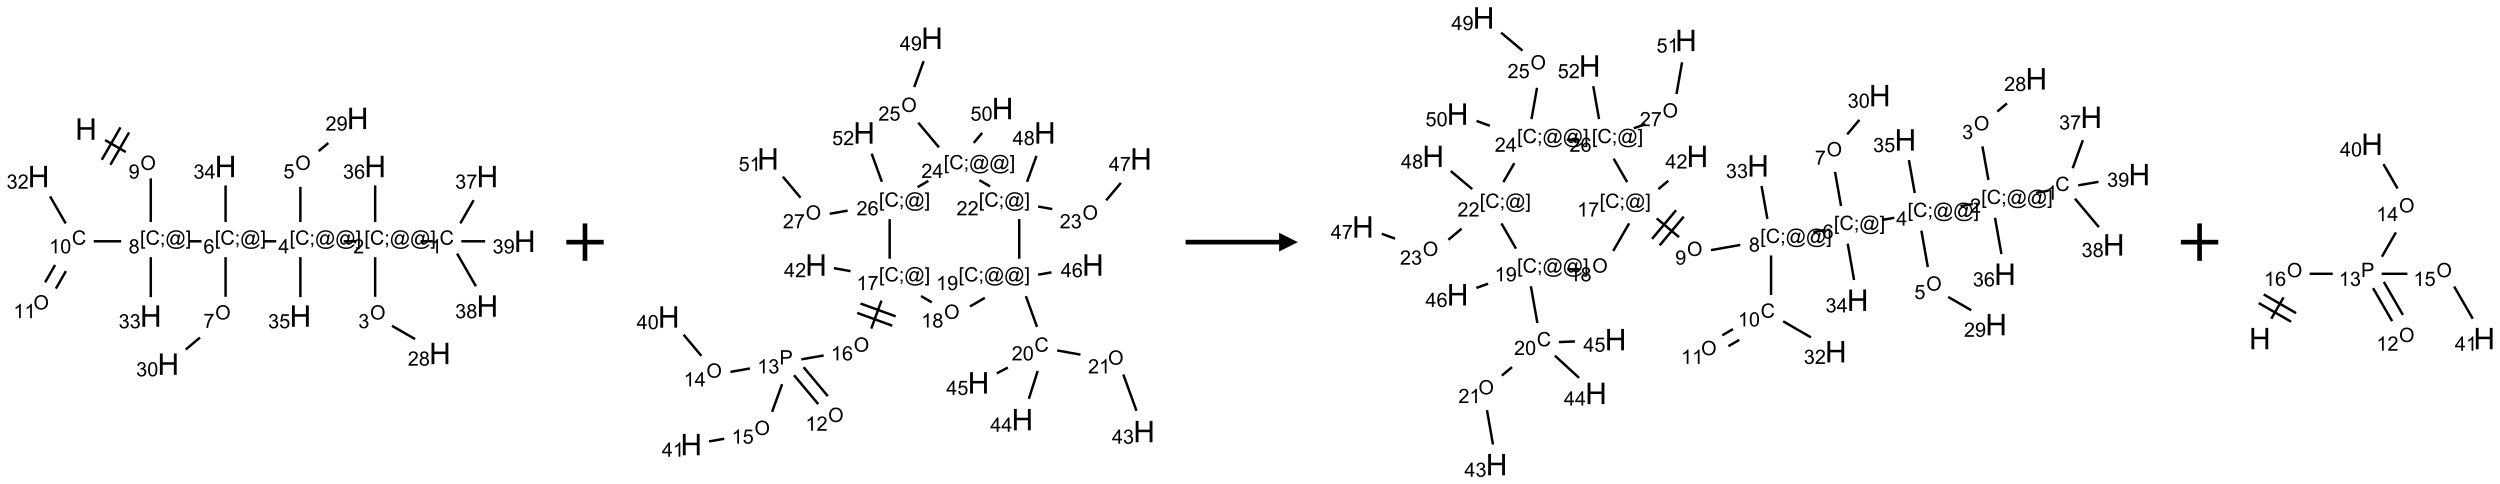 <?xml version="1.0" encoding="UTF-8"?>
<svg xmlns="http://www.w3.org/2000/svg" xmlns:xlink="http://www.w3.org/1999/xlink" width="1337" height="259" viewBox="0 0 1337 259">
<defs>
<g>
<g id="glyph-0-0">
<path d="M 2 0 L 2 -10 L 10 -10 L 10 0 Z M 2.25 -0.25 L 9.75 -0.25 L 9.75 -9.75 L 2.25 -9.75 Z M 2.25 -0.25 "/>
</g>
<g id="glyph-0-1">
<path d="M 1.281 0 L 1.281 -11.453 L 2.797 -11.453 L 2.797 -6.75 L 8.75 -6.75 L 8.75 -11.453 L 10.266 -11.453 L 10.266 0 L 8.75 0 L 8.75 -5.398 L 2.797 -5.398 L 2.797 0 Z M 1.281 0 "/>
</g>
<g id="glyph-1-0">
<path d="M 1.332 0 L 1.332 -6.668 L 6.668 -6.668 L 6.668 0 Z M 1.5 -0.168 L 6.5 -0.168 L 6.5 -6.5 L 1.5 -6.5 Z M 1.5 -0.168 "/>
</g>
<g id="glyph-1-1">
<path d="M 0.516 -3.719 C 0.516 -4.984 0.855 -5.977 1.535 -6.695 C 2.215 -7.414 3.094 -7.77 4.172 -7.77 C 4.875 -7.77 5.512 -7.602 6.078 -7.266 C 6.645 -6.93 7.074 -6.461 7.371 -5.855 C 7.668 -5.254 7.816 -4.57 7.816 -3.809 C 7.816 -3.035 7.66 -2.34 7.348 -1.73 C 7.035 -1.117 6.594 -0.656 6.02 -0.34 C 5.449 -0.027 4.828 0.129 4.168 0.129 C 3.449 0.129 2.805 -0.043 2.238 -0.391 C 1.672 -0.738 1.246 -1.211 0.953 -1.812 C 0.66 -2.414 0.516 -3.047 0.516 -3.719 Z M 1.559 -3.703 C 1.559 -2.781 1.805 -2.059 2.301 -1.527 C 2.793 -1 3.414 -0.734 4.16 -0.734 C 4.922 -0.734 5.547 -1 6.039 -1.535 C 6.531 -2.07 6.777 -2.828 6.777 -3.812 C 6.777 -4.434 6.672 -4.977 6.461 -5.441 C 6.25 -5.902 5.945 -6.262 5.539 -6.52 C 5.133 -6.773 4.68 -6.902 4.176 -6.902 C 3.461 -6.902 2.848 -6.656 2.332 -6.164 C 1.816 -5.672 1.559 -4.852 1.559 -3.703 Z M 1.559 -3.703 "/>
</g>
<g id="glyph-1-2">
<path d="M 0.582 -1.766 L 1.484 -1.848 C 1.562 -1.426 1.707 -1.117 1.922 -0.926 C 2.137 -0.734 2.414 -0.641 2.75 -0.641 C 3.039 -0.641 3.289 -0.707 3.508 -0.84 C 3.727 -0.973 3.902 -1.148 4.043 -1.367 C 4.18 -1.586 4.297 -1.887 4.391 -2.262 C 4.484 -2.637 4.531 -3.016 4.531 -3.406 C 4.531 -3.449 4.531 -3.512 4.527 -3.594 C 4.34 -3.297 4.082 -3.055 3.758 -2.867 C 3.434 -2.68 3.082 -2.59 2.703 -2.59 C 2.07 -2.59 1.535 -2.816 1.098 -3.277 C 0.66 -3.734 0.441 -4.34 0.441 -5.09 C 0.441 -5.863 0.672 -6.484 1.129 -6.957 C 1.586 -7.43 2.156 -7.668 2.844 -7.668 C 3.34 -7.668 3.793 -7.531 4.207 -7.266 C 4.617 -7 4.93 -6.617 5.145 -6.121 C 5.355 -5.629 5.465 -4.91 5.465 -3.973 C 5.465 -2.996 5.359 -2.223 5.145 -1.645 C 4.934 -1.066 4.617 -0.625 4.199 -0.324 C 3.781 -0.02 3.293 0.129 2.73 0.129 C 2.133 0.129 1.645 -0.035 1.266 -0.367 C 0.887 -0.699 0.66 -1.164 0.582 -1.766 Z M 4.422 -5.137 C 4.422 -5.676 4.277 -6.102 3.992 -6.418 C 3.707 -6.734 3.359 -6.891 2.957 -6.891 C 2.543 -6.891 2.18 -6.719 1.871 -6.379 C 1.562 -6.039 1.406 -5.598 1.406 -5.059 C 1.406 -4.57 1.555 -4.176 1.848 -3.871 C 2.141 -3.566 2.5 -3.418 2.934 -3.418 C 3.367 -3.418 3.723 -3.57 4.004 -3.871 C 4.281 -4.176 4.422 -4.598 4.422 -5.137 Z M 4.422 -5.137 "/>
</g>
<g id="glyph-1-3">
<path d="M 0.723 2.121 L 0.723 -7.637 L 2.793 -7.637 L 2.793 -6.859 L 1.66 -6.859 L 1.66 1.344 L 2.793 1.344 L 2.793 2.121 Z M 0.723 2.121 "/>
</g>
<g id="glyph-1-4">
<path d="M 6.27 -2.676 L 7.281 -2.422 C 7.07 -1.594 6.688 -0.961 6.137 -0.523 C 5.586 -0.086 4.914 0.129 4.121 0.129 C 3.297 0.129 2.629 -0.039 2.113 -0.371 C 1.598 -0.707 1.203 -1.191 0.934 -1.828 C 0.664 -2.465 0.531 -3.145 0.531 -3.875 C 0.531 -4.672 0.684 -5.363 0.988 -5.957 C 1.293 -6.547 1.723 -6.996 2.285 -7.305 C 2.844 -7.613 3.461 -7.766 4.137 -7.766 C 4.898 -7.766 5.543 -7.57 6.062 -7.184 C 6.582 -6.793 6.945 -6.246 7.152 -5.543 L 6.156 -5.309 C 5.98 -5.863 5.723 -6.266 5.387 -6.52 C 5.051 -6.773 4.625 -6.902 4.113 -6.902 C 3.527 -6.902 3.039 -6.762 2.645 -6.48 C 2.25 -6.199 1.973 -5.82 1.812 -5.348 C 1.652 -4.871 1.574 -4.383 1.574 -3.879 C 1.574 -3.23 1.668 -2.664 1.855 -2.18 C 2.047 -1.695 2.34 -1.332 2.738 -1.094 C 3.137 -0.855 3.57 -0.734 4.035 -0.734 C 4.602 -0.734 5.082 -0.898 5.473 -1.223 C 5.867 -1.551 6.133 -2.035 6.27 -2.676 Z M 6.27 -2.676 "/>
</g>
<g id="glyph-1-5">
<path d="M 0.949 -4.465 L 0.949 -5.531 L 2.016 -5.531 L 2.016 -4.465 Z M 0.949 0 L 0.949 -1.066 L 2.016 -1.066 L 2.016 0 C 2.016 0.391 1.945 0.711 1.809 0.949 C 1.668 1.191 1.449 1.379 1.145 1.512 L 0.887 1.109 C 1.082 1.023 1.23 0.895 1.324 0.727 C 1.418 0.559 1.469 0.316 1.48 0 Z M 0.949 0 "/>
</g>
<g id="glyph-1-6">
<path d="M 6.047 -0.848 C 5.82 -0.59 5.57 -0.379 5.289 -0.223 C 5.008 -0.062 4.73 0.016 4.449 0.016 C 4.141 0.016 3.84 -0.074 3.547 -0.254 C 3.254 -0.434 3.02 -0.715 2.836 -1.09 C 2.652 -1.465 2.562 -1.875 2.562 -2.324 C 2.562 -2.875 2.703 -3.43 2.988 -3.98 C 3.27 -4.535 3.621 -4.953 4.043 -5.23 C 4.461 -5.508 4.871 -5.645 5.266 -5.645 C 5.566 -5.645 5.855 -5.566 6.129 -5.41 C 6.402 -5.25 6.641 -5.012 6.84 -4.688 L 7.016 -5.496 L 7.949 -5.496 L 7.199 -2 C 7.094 -1.516 7.043 -1.246 7.043 -1.191 C 7.043 -1.098 7.078 -1.02 7.148 -0.949 C 7.219 -0.883 7.305 -0.848 7.406 -0.848 C 7.59 -0.848 7.832 -0.953 8.129 -1.168 C 8.527 -1.445 8.84 -1.816 9.07 -2.285 C 9.301 -2.75 9.418 -3.234 9.418 -3.73 C 9.418 -4.309 9.27 -4.852 8.973 -5.355 C 8.676 -5.859 8.23 -6.262 7.645 -6.562 C 7.055 -6.863 6.406 -7.016 5.691 -7.016 C 4.879 -7.016 4.137 -6.824 3.465 -6.445 C 2.793 -6.066 2.273 -5.52 1.902 -4.809 C 1.535 -4.098 1.348 -3.34 1.348 -2.527 C 1.348 -1.676 1.535 -0.941 1.902 -0.328 C 2.273 0.285 2.809 0.742 3.508 1.035 C 4.207 1.328 4.984 1.473 5.832 1.473 C 6.742 1.473 7.504 1.32 8.121 1.016 C 8.734 0.711 9.195 0.34 9.5 -0.098 L 10.441 -0.098 C 10.266 0.266 9.961 0.637 9.531 1.016 C 9.102 1.395 8.59 1.695 7.996 1.914 C 7.402 2.133 6.688 2.246 5.848 2.246 C 5.078 2.246 4.367 2.145 3.715 1.949 C 3.066 1.75 2.512 1.453 2.051 1.055 C 1.594 0.656 1.25 0.199 1.016 -0.316 C 0.723 -0.973 0.578 -1.684 0.578 -2.441 C 0.578 -3.289 0.75 -4.098 1.098 -4.863 C 1.523 -5.805 2.125 -6.527 2.902 -7.027 C 3.684 -7.527 4.629 -7.777 5.738 -7.777 C 6.602 -7.777 7.375 -7.602 8.059 -7.246 C 8.746 -6.895 9.285 -6.371 9.684 -5.672 C 10.02 -5.07 10.188 -4.418 10.188 -3.715 C 10.188 -2.707 9.832 -1.812 9.125 -1.031 C 8.492 -0.328 7.801 0.02 7.051 0.02 C 6.812 0.02 6.617 -0.016 6.473 -0.09 C 6.324 -0.16 6.215 -0.266 6.145 -0.402 C 6.102 -0.488 6.066 -0.637 6.047 -0.848 Z M 3.527 -2.262 C 3.527 -1.785 3.641 -1.414 3.863 -1.152 C 4.09 -0.887 4.348 -0.754 4.641 -0.754 C 4.836 -0.754 5.039 -0.812 5.254 -0.93 C 5.469 -1.047 5.676 -1.219 5.871 -1.449 C 6.066 -1.676 6.23 -1.969 6.355 -2.32 C 6.48 -2.672 6.543 -3.027 6.543 -3.379 C 6.543 -3.852 6.426 -4.219 6.191 -4.48 C 5.957 -4.738 5.672 -4.871 5.332 -4.871 C 5.109 -4.871 4.902 -4.812 4.707 -4.699 C 4.512 -4.586 4.32 -4.406 4.137 -4.156 C 3.953 -3.906 3.805 -3.602 3.691 -3.246 C 3.582 -2.887 3.527 -2.559 3.527 -2.262 Z M 3.527 -2.262 "/>
</g>
<g id="glyph-1-7">
<path d="M 2.27 2.121 L 0.203 2.121 L 0.203 1.344 L 1.332 1.344 L 1.332 -6.859 L 0.203 -6.859 L 0.203 -7.637 L 2.27 -7.637 Z M 2.27 2.121 "/>
</g>
<g id="glyph-1-8">
<path d="M 1.887 -4.141 C 1.496 -4.281 1.207 -4.484 1.02 -4.75 C 0.832 -5.016 0.738 -5.328 0.738 -5.699 C 0.738 -6.254 0.938 -6.719 1.34 -7.098 C 1.738 -7.477 2.27 -7.668 2.934 -7.668 C 3.598 -7.668 4.137 -7.473 4.543 -7.086 C 4.949 -6.699 5.152 -6.227 5.152 -5.672 C 5.152 -5.316 5.059 -5.008 4.871 -4.746 C 4.688 -4.484 4.406 -4.281 4.027 -4.141 C 4.496 -3.988 4.852 -3.742 5.098 -3.402 C 5.34 -3.062 5.465 -2.656 5.465 -2.184 C 5.465 -1.531 5.234 -0.98 4.77 -0.535 C 4.309 -0.09 3.703 0.129 2.949 0.129 C 2.195 0.129 1.586 -0.094 1.125 -0.539 C 0.664 -0.984 0.434 -1.543 0.434 -2.207 C 0.434 -2.703 0.559 -3.121 0.809 -3.457 C 1.062 -3.793 1.422 -4.02 1.887 -4.141 Z M 1.699 -5.73 C 1.699 -5.367 1.812 -5.074 2.047 -4.844 C 2.281 -4.613 2.582 -4.5 2.953 -4.5 C 3.312 -4.5 3.609 -4.613 3.84 -4.84 C 4.07 -5.066 4.188 -5.348 4.188 -5.676 C 4.188 -6.02 4.07 -6.309 3.832 -6.543 C 3.594 -6.777 3.297 -6.895 2.941 -6.895 C 2.586 -6.895 2.289 -6.781 2.051 -6.551 C 1.816 -6.324 1.699 -6.047 1.699 -5.73 Z M 1.395 -2.203 C 1.395 -1.938 1.461 -1.676 1.586 -1.426 C 1.711 -1.176 1.902 -0.984 2.152 -0.848 C 2.402 -0.711 2.672 -0.641 2.957 -0.641 C 3.406 -0.641 3.777 -0.785 4.066 -1.074 C 4.359 -1.363 4.504 -1.727 4.504 -2.172 C 4.504 -2.625 4.355 -2.996 4.055 -3.293 C 3.754 -3.586 3.379 -3.734 2.926 -3.734 C 2.484 -3.734 2.121 -3.59 1.832 -3.297 C 1.543 -3.004 1.395 -2.641 1.395 -2.203 Z M 1.395 -2.203 "/>
</g>
<g id="glyph-1-9">
<path d="M 5.309 -5.766 L 4.375 -5.691 C 4.293 -6.059 4.172 -6.328 4.02 -6.496 C 3.766 -6.762 3.453 -6.895 3.082 -6.895 C 2.785 -6.895 2.523 -6.812 2.297 -6.645 C 2 -6.43 1.77 -6.117 1.598 -5.703 C 1.43 -5.289 1.34 -4.703 1.332 -3.938 C 1.559 -4.281 1.836 -4.535 2.16 -4.703 C 2.488 -4.871 2.828 -4.953 3.188 -4.953 C 3.812 -4.953 4.344 -4.723 4.785 -4.262 C 5.223 -3.801 5.441 -3.207 5.441 -2.48 C 5.441 -2 5.34 -1.555 5.133 -1.145 C 4.926 -0.73 4.641 -0.418 4.281 -0.199 C 3.922 0.02 3.512 0.129 3.051 0.129 C 2.27 0.129 1.633 -0.156 1.141 -0.73 C 0.648 -1.305 0.402 -2.254 0.402 -3.574 C 0.402 -5.051 0.672 -6.121 1.219 -6.793 C 1.695 -7.375 2.336 -7.668 3.141 -7.668 C 3.742 -7.668 4.234 -7.5 4.617 -7.16 C 5 -6.824 5.23 -6.359 5.309 -5.766 Z M 1.48 -2.473 C 1.48 -2.152 1.547 -1.844 1.684 -1.547 C 1.82 -1.25 2.016 -1.027 2.262 -0.871 C 2.508 -0.719 2.766 -0.641 3.035 -0.641 C 3.434 -0.641 3.773 -0.801 4.059 -1.121 C 4.344 -1.441 4.484 -1.875 4.484 -2.422 C 4.484 -2.949 4.344 -3.367 4.062 -3.668 C 3.781 -3.973 3.426 -4.125 3 -4.125 C 2.578 -4.125 2.219 -3.973 1.922 -3.668 C 1.625 -3.363 1.48 -2.969 1.48 -2.473 Z M 1.48 -2.473 "/>
</g>
<g id="glyph-1-10">
<path d="M 3.449 0 L 3.449 -1.828 L 0.137 -1.828 L 0.137 -2.688 L 3.621 -7.637 L 4.387 -7.637 L 4.387 -2.688 L 5.418 -2.688 L 5.418 -1.828 L 4.387 -1.828 L 4.387 0 Z M 3.449 -2.688 L 3.449 -6.129 L 1.059 -2.688 Z M 3.449 -2.688 "/>
</g>
<g id="glyph-1-11">
<path d="M 5.371 -0.902 L 5.371 0 L 0.324 0 C 0.316 -0.227 0.352 -0.441 0.434 -0.652 C 0.562 -0.996 0.766 -1.332 1.051 -1.668 C 1.332 -2 1.742 -2.387 2.277 -2.824 C 3.105 -3.504 3.668 -4.043 3.957 -4.441 C 4.25 -4.84 4.395 -5.215 4.395 -5.566 C 4.395 -5.938 4.262 -6.254 3.996 -6.508 C 3.73 -6.762 3.387 -6.891 2.957 -6.891 C 2.508 -6.891 2.145 -6.754 1.875 -6.484 C 1.605 -6.215 1.469 -5.84 1.465 -5.359 L 0.5 -5.457 C 0.566 -6.176 0.812 -6.727 1.246 -7.102 C 1.676 -7.477 2.254 -7.668 2.98 -7.668 C 3.711 -7.668 4.293 -7.465 4.719 -7.059 C 5.145 -6.652 5.359 -6.148 5.359 -5.547 C 5.359 -5.242 5.297 -4.941 5.172 -4.645 C 5.047 -4.352 4.84 -4.039 4.551 -3.715 C 4.262 -3.387 3.777 -2.938 3.105 -2.371 C 2.543 -1.898 2.18 -1.578 2.02 -1.41 C 1.859 -1.242 1.73 -1.07 1.625 -0.902 Z M 5.371 -0.902 "/>
</g>
<g id="glyph-1-12">
<path d="M 3.973 0 L 3.035 0 L 3.035 -5.973 C 2.809 -5.758 2.516 -5.543 2.148 -5.328 C 1.781 -5.113 1.453 -4.953 1.16 -4.844 L 1.16 -5.75 C 1.684 -5.996 2.145 -6.297 2.535 -6.645 C 2.93 -6.996 3.207 -7.336 3.371 -7.668 L 3.973 -7.668 Z M 3.973 0 "/>
</g>
<g id="glyph-1-13">
<path d="M 0.449 -2.016 L 1.387 -2.141 C 1.492 -1.609 1.676 -1.227 1.934 -0.992 C 2.191 -0.758 2.508 -0.641 2.879 -0.641 C 3.32 -0.641 3.695 -0.793 3.996 -1.098 C 4.301 -1.402 4.453 -1.781 4.453 -2.234 C 4.453 -2.664 4.312 -3.02 4.031 -3.301 C 3.75 -3.578 3.391 -3.719 2.957 -3.719 C 2.781 -3.719 2.562 -3.684 2.297 -3.613 L 2.402 -4.438 C 2.465 -4.43 2.516 -4.426 2.551 -4.426 C 2.949 -4.426 3.312 -4.531 3.629 -4.738 C 3.949 -4.949 4.109 -5.27 4.109 -5.703 C 4.109 -6.047 3.992 -6.332 3.762 -6.559 C 3.527 -6.785 3.227 -6.895 2.859 -6.895 C 2.496 -6.895 2.191 -6.781 1.949 -6.551 C 1.707 -6.324 1.547 -5.98 1.48 -5.52 L 0.543 -5.688 C 0.656 -6.316 0.918 -6.805 1.324 -7.148 C 1.73 -7.492 2.234 -7.668 2.84 -7.668 C 3.254 -7.668 3.641 -7.578 3.988 -7.398 C 4.34 -7.219 4.609 -6.977 4.793 -6.668 C 4.98 -6.359 5.074 -6.031 5.074 -5.684 C 5.074 -5.352 4.984 -5.051 4.809 -4.781 C 4.629 -4.512 4.367 -4.297 4.02 -4.137 C 4.473 -4.031 4.824 -3.816 5.074 -3.488 C 5.324 -3.16 5.449 -2.75 5.449 -2.254 C 5.449 -1.59 5.203 -1.023 4.719 -0.559 C 4.234 -0.098 3.617 0.137 2.875 0.137 C 2.203 0.137 1.648 -0.062 1.207 -0.465 C 0.762 -0.863 0.512 -1.379 0.449 -2.016 Z M 0.449 -2.016 "/>
</g>
<g id="glyph-1-14">
<path d="M 0.504 -6.637 L 0.504 -7.535 L 5.449 -7.535 L 5.449 -6.809 C 4.961 -6.289 4.48 -5.602 4.004 -4.746 C 3.527 -3.887 3.156 -3.004 2.895 -2.098 C 2.707 -1.461 2.59 -0.762 2.535 0 L 1.574 0 C 1.582 -0.602 1.703 -1.328 1.926 -2.176 C 2.152 -3.027 2.477 -3.848 2.898 -4.637 C 3.32 -5.426 3.77 -6.094 4.246 -6.637 Z M 0.504 -6.637 "/>
</g>
<g id="glyph-1-15">
<path d="M 0.441 -2 L 1.426 -2.082 C 1.5 -1.605 1.668 -1.242 1.934 -1.004 C 2.199 -0.762 2.52 -0.641 2.895 -0.641 C 3.348 -0.641 3.73 -0.812 4.043 -1.152 C 4.355 -1.492 4.512 -1.941 4.512 -2.504 C 4.512 -3.039 4.359 -3.461 4.059 -3.77 C 3.758 -4.078 3.367 -4.234 2.879 -4.234 C 2.578 -4.234 2.305 -4.164 2.062 -4.027 C 1.82 -3.891 1.629 -3.715 1.488 -3.496 L 0.609 -3.609 L 1.348 -7.531 L 5.145 -7.531 L 5.145 -6.637 L 2.098 -6.637 L 1.688 -4.582 C 2.145 -4.902 2.625 -5.062 3.129 -5.062 C 3.797 -5.062 4.359 -4.832 4.816 -4.371 C 5.277 -3.91 5.504 -3.312 5.504 -2.59 C 5.504 -1.898 5.305 -1.301 4.902 -0.797 C 4.41 -0.18 3.742 0.129 2.895 0.129 C 2.199 0.129 1.633 -0.062 1.195 -0.453 C 0.758 -0.844 0.504 -1.359 0.441 -2 Z M 0.441 -2 "/>
</g>
<g id="glyph-1-16">
<path d="M 0.441 -3.766 C 0.441 -4.668 0.535 -5.395 0.723 -5.945 C 0.906 -6.496 1.184 -6.922 1.551 -7.219 C 1.918 -7.516 2.375 -7.668 2.934 -7.668 C 3.344 -7.668 3.703 -7.586 4.012 -7.418 C 4.32 -7.254 4.574 -7.016 4.777 -6.707 C 4.977 -6.395 5.137 -6.016 5.25 -5.57 C 5.363 -5.125 5.422 -4.523 5.422 -3.766 C 5.422 -2.871 5.328 -2.148 5.145 -1.598 C 4.961 -1.047 4.688 -0.621 4.32 -0.32 C 3.953 -0.02 3.492 0.129 2.934 0.129 C 2.195 0.129 1.617 -0.133 1.199 -0.66 C 0.695 -1.297 0.441 -2.332 0.441 -3.766 Z M 1.406 -3.766 C 1.406 -2.512 1.555 -1.68 1.848 -1.262 C 2.141 -0.848 2.5 -0.641 2.934 -0.641 C 3.363 -0.641 3.727 -0.848 4.02 -1.266 C 4.312 -1.684 4.457 -2.516 4.457 -3.766 C 4.457 -5.023 4.312 -5.859 4.02 -6.27 C 3.727 -6.684 3.359 -6.891 2.922 -6.891 C 2.492 -6.891 2.148 -6.707 1.891 -6.344 C 1.566 -5.879 1.406 -5.02 1.406 -3.766 Z M 1.406 -3.766 "/>
</g>
<g id="glyph-1-17">
<path d="M 0.824 0 L 0.824 -7.637 L 3.703 -7.637 C 4.211 -7.637 4.598 -7.609 4.863 -7.562 C 5.238 -7.5 5.555 -7.383 5.809 -7.207 C 6.062 -7.031 6.266 -6.785 6.418 -6.469 C 6.574 -6.152 6.652 -5.805 6.652 -5.426 C 6.652 -4.777 6.445 -4.227 6.031 -3.777 C 5.617 -3.328 4.871 -3.105 3.793 -3.105 L 1.832 -3.105 L 1.832 0 Z M 1.832 -4.004 L 3.809 -4.004 C 4.461 -4.004 4.922 -4.125 5.199 -4.371 C 5.473 -4.613 5.609 -4.953 5.609 -5.395 C 5.609 -5.715 5.527 -5.988 5.367 -6.215 C 5.207 -6.441 4.992 -6.594 4.73 -6.668 C 4.559 -6.711 4.246 -6.734 3.785 -6.734 L 1.832 -6.734 Z M 1.832 -4.004 "/>
</g>
</g>
</defs>
<path fill="none" stroke-width="0.033" stroke-linecap="butt" stroke-linejoin="miter" stroke="rgb(0%, 0%, 0%)" stroke-opacity="1" stroke-miterlimit="10" d="M 0.889 0.29 L 1.166 0.45 " transform="matrix(40, 0, 0, 40, 20.637, 63.324)"/>
<path fill="none" stroke-width="0.033" stroke-linecap="butt" stroke-linejoin="miter" stroke="rgb(0%, 0%, 0%)" stroke-opacity="1" stroke-miterlimit="10" d="M 0.96 0.62 L 1.21 0.187 " transform="matrix(40, 0, 0, 40, 20.637, 63.324)"/>
<path fill="none" stroke-width="0.033" stroke-linecap="butt" stroke-linejoin="miter" stroke="rgb(0%, 0%, 0%)" stroke-opacity="1" stroke-miterlimit="10" d="M 0.845 0.553 L 1.095 0.12 " transform="matrix(40, 0, 0, 40, 20.637, 63.324)"/>
<path fill="none" stroke-width="0.033" stroke-linecap="butt" stroke-linejoin="miter" stroke="rgb(0%, 0%, 0%)" stroke-opacity="1" stroke-miterlimit="10" d="M 1.5 0.802 L 1.5 1.385 " transform="matrix(40, 0, 0, 40, 20.637, 63.324)"/>
<path fill="none" stroke-width="0.033" stroke-linecap="butt" stroke-linejoin="miter" stroke="rgb(0%, 0%, 0%)" stroke-opacity="1" stroke-miterlimit="10" d="M 2.013 1.643 L 2.179 1.643 " transform="matrix(40, 0, 0, 40, 20.637, 63.324)"/>
<path fill="none" stroke-width="0.033" stroke-linecap="butt" stroke-linejoin="miter" stroke="rgb(0%, 0%, 0%)" stroke-opacity="1" stroke-miterlimit="10" d="M 3.01 1.643 L 3.177 1.643 " transform="matrix(40, 0, 0, 40, 20.637, 63.324)"/>
<path fill="none" stroke-width="0.033" stroke-linecap="butt" stroke-linejoin="miter" stroke="rgb(0%, 0%, 0%)" stroke-opacity="1" stroke-miterlimit="10" d="M 4.079 1.643 L 4.246 1.643 " transform="matrix(40, 0, 0, 40, 20.637, 63.324)"/>
<path fill="none" stroke-width="0.033" stroke-linecap="butt" stroke-linejoin="miter" stroke="rgb(0%, 0%, 0%)" stroke-opacity="1" stroke-miterlimit="10" d="M 5.106 1.643 L 5.272 1.643 " transform="matrix(40, 0, 0, 40, 20.637, 63.324)"/>
<path fill="none" stroke-width="0.033" stroke-linecap="butt" stroke-linejoin="miter" stroke="rgb(0%, 0%, 0%)" stroke-opacity="1" stroke-miterlimit="10" d="M 5.638 1.404 L 5.817 1.094 " transform="matrix(40, 0, 0, 40, 20.637, 63.324)"/>
<path fill="none" stroke-width="0.033" stroke-linecap="butt" stroke-linejoin="miter" stroke="rgb(0%, 0%, 0%)" stroke-opacity="1" stroke-miterlimit="10" d="M 5.595 1.807 L 5.847 2.244 " transform="matrix(40, 0, 0, 40, 20.637, 63.324)"/>
<path fill="none" stroke-width="0.033" stroke-linecap="butt" stroke-linejoin="miter" stroke="rgb(0%, 0%, 0%)" stroke-opacity="1" stroke-miterlimit="10" d="M 5.652 1.643 L 5.971 1.643 " transform="matrix(40, 0, 0, 40, 20.637, 63.324)"/>
<path fill="none" stroke-width="0.033" stroke-linecap="butt" stroke-linejoin="miter" stroke="rgb(0%, 0%, 0%)" stroke-opacity="1" stroke-miterlimit="10" d="M 4.5 1.855 L 4.5 2.385 " transform="matrix(40, 0, 0, 40, 20.637, 63.324)"/>
<path fill="none" stroke-width="0.033" stroke-linecap="butt" stroke-linejoin="miter" stroke="rgb(0%, 0%, 0%)" stroke-opacity="1" stroke-miterlimit="10" d="M 4.725 2.773 L 5.034 2.951 " transform="matrix(40, 0, 0, 40, 20.637, 63.324)"/>
<path fill="none" stroke-width="0.033" stroke-linecap="butt" stroke-linejoin="miter" stroke="rgb(0%, 0%, 0%)" stroke-opacity="1" stroke-miterlimit="10" d="M 4.5 1.385 L 4.5 0.896 " transform="matrix(40, 0, 0, 40, 20.637, 63.324)"/>
<path fill="none" stroke-width="0.033" stroke-linecap="butt" stroke-linejoin="miter" stroke="rgb(0%, 0%, 0%)" stroke-opacity="1" stroke-miterlimit="10" d="M 3.5 1.385 L 3.5 0.915 " transform="matrix(40, 0, 0, 40, 20.637, 63.324)"/>
<path fill="none" stroke-width="0.033" stroke-linecap="butt" stroke-linejoin="miter" stroke="rgb(0%, 0%, 0%)" stroke-opacity="1" stroke-miterlimit="10" d="M 3.745 0.437 L 3.874 0.329 " transform="matrix(40, 0, 0, 40, 20.637, 63.324)"/>
<path fill="none" stroke-width="0.033" stroke-linecap="butt" stroke-linejoin="miter" stroke="rgb(0%, 0%, 0%)" stroke-opacity="1" stroke-miterlimit="10" d="M 3.5 1.855 L 3.5 2.39 " transform="matrix(40, 0, 0, 40, 20.637, 63.324)"/>
<path fill="none" stroke-width="0.033" stroke-linecap="butt" stroke-linejoin="miter" stroke="rgb(0%, 0%, 0%)" stroke-opacity="1" stroke-miterlimit="10" d="M 2.5 1.855 L 2.5 2.385 " transform="matrix(40, 0, 0, 40, 20.637, 63.324)"/>
<path fill="none" stroke-width="0.033" stroke-linecap="butt" stroke-linejoin="miter" stroke="rgb(0%, 0%, 0%)" stroke-opacity="1" stroke-miterlimit="10" d="M 2.158 2.93 L 1.968 3.089 " transform="matrix(40, 0, 0, 40, 20.637, 63.324)"/>
<path fill="none" stroke-width="0.033" stroke-linecap="butt" stroke-linejoin="miter" stroke="rgb(0%, 0%, 0%)" stroke-opacity="1" stroke-miterlimit="10" d="M 2.5 1.385 L 2.5 0.896 " transform="matrix(40, 0, 0, 40, 20.637, 63.324)"/>
<path fill="none" stroke-width="0.033" stroke-linecap="butt" stroke-linejoin="miter" stroke="rgb(0%, 0%, 0%)" stroke-opacity="1" stroke-miterlimit="10" d="M 1.104 1.643 L 0.737 1.643 " transform="matrix(40, 0, 0, 40, 20.637, 63.324)"/>
<path fill="none" stroke-width="0.033" stroke-linecap="butt" stroke-linejoin="miter" stroke="rgb(0%, 0%, 0%)" stroke-opacity="1" stroke-miterlimit="10" d="M 0.221 1.959 L 0.087 2.192 " transform="matrix(40, 0, 0, 40, 20.637, 63.324)"/>
<path fill="none" stroke-width="0.033" stroke-linecap="butt" stroke-linejoin="miter" stroke="rgb(0%, 0%, 0%)" stroke-opacity="1" stroke-miterlimit="10" d="M 0.365 2.042 L 0.231 2.276 " transform="matrix(40, 0, 0, 40, 20.637, 63.324)"/>
<path fill="none" stroke-width="0.033" stroke-linecap="butt" stroke-linejoin="miter" stroke="rgb(0%, 0%, 0%)" stroke-opacity="1" stroke-miterlimit="10" d="M 0.362 1.404 L 0.153 1.042 " transform="matrix(40, 0, 0, 40, 20.637, 63.324)"/>
<path fill="none" stroke-width="0.033" stroke-linecap="butt" stroke-linejoin="miter" stroke="rgb(0%, 0%, 0%)" stroke-opacity="1" stroke-miterlimit="10" d="M 1.5 1.855 L 1.5 2.39 " transform="matrix(40, 0, 0, 40, 20.637, 63.324)"/>
<g fill="rgb(0%, 0%, 0%)" fill-opacity="1">
<use xlink:href="#glyph-0-1" x="40.223" y="74.762"/>
</g>
<g fill="rgb(0%, 0%, 0%)" fill-opacity="1">
<use xlink:href="#glyph-1-1" x="75.059" y="90.883"/>
</g>
<g fill="rgb(0%, 0%, 0%)" fill-opacity="1">
<use xlink:href="#glyph-1-2" x="68.777" y="95.516"/>
</g>
<g fill="rgb(0%, 0%, 0%)" fill-opacity="1">
<use xlink:href="#glyph-1-3" x="74.848" y="130.887"/>
<use xlink:href="#glyph-1-4" x="77.811" y="130.887"/>
<use xlink:href="#glyph-1-5" x="85.514" y="130.887"/>
<use xlink:href="#glyph-1-6" x="88.478" y="130.887"/>
<use xlink:href="#glyph-1-7" x="99.306" y="130.887"/>
</g>
<g fill="rgb(0%, 0%, 0%)" fill-opacity="1">
<use xlink:href="#glyph-1-8" x="68.777" y="135.516"/>
</g>
<g fill="rgb(0%, 0%, 0%)" fill-opacity="1">
<use xlink:href="#glyph-1-3" x="114.848" y="130.887"/>
<use xlink:href="#glyph-1-4" x="117.811" y="130.887"/>
<use xlink:href="#glyph-1-5" x="125.514" y="130.887"/>
<use xlink:href="#glyph-1-6" x="128.478" y="130.887"/>
<use xlink:href="#glyph-1-7" x="139.306" y="130.887"/>
</g>
<g fill="rgb(0%, 0%, 0%)" fill-opacity="1">
<use xlink:href="#glyph-1-9" x="108.797" y="135.516"/>
</g>
<g fill="rgb(0%, 0%, 0%)" fill-opacity="1">
<use xlink:href="#glyph-1-3" x="154.848" y="130.887"/>
<use xlink:href="#glyph-1-4" x="157.811" y="130.887"/>
<use xlink:href="#glyph-1-5" x="165.514" y="130.887"/>
<use xlink:href="#glyph-1-6" x="168.478" y="130.887"/>
<use xlink:href="#glyph-1-6" x="179.306" y="130.887"/>
<use xlink:href="#glyph-1-7" x="190.134" y="130.887"/>
</g>
<g fill="rgb(0%, 0%, 0%)" fill-opacity="1">
<use xlink:href="#glyph-1-10" x="148.824" y="135.484"/>
</g>
<g fill="rgb(0%, 0%, 0%)" fill-opacity="1">
<use xlink:href="#glyph-1-3" x="194.848" y="130.887"/>
<use xlink:href="#glyph-1-4" x="197.811" y="130.887"/>
<use xlink:href="#glyph-1-5" x="205.514" y="130.887"/>
<use xlink:href="#glyph-1-6" x="208.478" y="130.887"/>
<use xlink:href="#glyph-1-6" x="219.306" y="130.887"/>
<use xlink:href="#glyph-1-7" x="230.134" y="130.887"/>
</g>
<g fill="rgb(0%, 0%, 0%)" fill-opacity="1">
<use xlink:href="#glyph-1-11" x="188.871" y="135.516"/>
</g>
<g fill="rgb(0%, 0%, 0%)" fill-opacity="1">
<use xlink:href="#glyph-1-4" x="235.043" y="130.879"/>
</g>
<g fill="rgb(0%, 0%, 0%)" fill-opacity="1">
<use xlink:href="#glyph-1-12" x="230.266" y="135.516"/>
</g>
<g fill="rgb(0%, 0%, 0%)" fill-opacity="1">
<use xlink:href="#glyph-0-1" x="254.863" y="100.121"/>
</g>
<g fill="rgb(0%, 0%, 0%)" fill-opacity="1">
<use xlink:href="#glyph-1-13" x="243.43" y="100.914"/>
<use xlink:href="#glyph-1-14" x="249.362" y="100.914"/>
</g>
<g fill="rgb(0%, 0%, 0%)" fill-opacity="1">
<use xlink:href="#glyph-0-1" x="254.863" y="169.406"/>
</g>
<g fill="rgb(0%, 0%, 0%)" fill-opacity="1">
<use xlink:href="#glyph-1-13" x="243.414" y="170.195"/>
<use xlink:href="#glyph-1-8" x="249.346" y="170.195"/>
</g>
<g fill="rgb(0%, 0%, 0%)" fill-opacity="1">
<use xlink:href="#glyph-0-1" x="274.863" y="134.762"/>
</g>
<g fill="rgb(0%, 0%, 0%)" fill-opacity="1">
<use xlink:href="#glyph-1-13" x="263.414" y="135.555"/>
<use xlink:href="#glyph-1-2" x="269.346" y="135.555"/>
</g>
<g fill="rgb(0%, 0%, 0%)" fill-opacity="1">
<use xlink:href="#glyph-1-1" x="197.883" y="170.883"/>
</g>
<g fill="rgb(0%, 0%, 0%)" fill-opacity="1">
<use xlink:href="#glyph-1-13" x="191.617" y="175.516"/>
</g>
<g fill="rgb(0%, 0%, 0%)" fill-opacity="1">
<use xlink:href="#glyph-0-1" x="229.504" y="194.762"/>
</g>
<g fill="rgb(0%, 0%, 0%)" fill-opacity="1">
<use xlink:href="#glyph-1-11" x="218.059" y="195.555"/>
<use xlink:href="#glyph-1-8" x="223.991" y="195.555"/>
</g>
<g fill="rgb(0%, 0%, 0%)" fill-opacity="1">
<use xlink:href="#glyph-0-1" x="194.863" y="94.762"/>
</g>
<g fill="rgb(0%, 0%, 0%)" fill-opacity="1">
<use xlink:href="#glyph-1-13" x="183.438" y="95.555"/>
<use xlink:href="#glyph-1-9" x="189.37" y="95.555"/>
</g>
<g fill="rgb(0%, 0%, 0%)" fill-opacity="1">
<use xlink:href="#glyph-1-1" x="157.883" y="90.883"/>
</g>
<g fill="rgb(0%, 0%, 0%)" fill-opacity="1">
<use xlink:href="#glyph-1-15" x="151.559" y="95.383"/>
</g>
<g fill="rgb(0%, 0%, 0%)" fill-opacity="1">
<use xlink:href="#glyph-0-1" x="185.508" y="69.051"/>
</g>
<g fill="rgb(0%, 0%, 0%)" fill-opacity="1">
<use xlink:href="#glyph-1-11" x="174.059" y="69.844"/>
<use xlink:href="#glyph-1-2" x="179.991" y="69.844"/>
</g>
<g fill="rgb(0%, 0%, 0%)" fill-opacity="1">
<use xlink:href="#glyph-0-1" x="154.863" y="174.762"/>
</g>
<g fill="rgb(0%, 0%, 0%)" fill-opacity="1">
<use xlink:href="#glyph-1-13" x="143.375" y="175.555"/>
<use xlink:href="#glyph-1-15" x="149.307" y="175.555"/>
</g>
<g fill="rgb(0%, 0%, 0%)" fill-opacity="1">
<use xlink:href="#glyph-1-1" x="115.059" y="170.883"/>
</g>
<g fill="rgb(0%, 0%, 0%)" fill-opacity="1">
<use xlink:href="#glyph-1-14" x="108.793" y="175.387"/>
</g>
<g fill="rgb(0%, 0%, 0%)" fill-opacity="1">
<use xlink:href="#glyph-0-1" x="84.223" y="200.477"/>
</g>
<g fill="rgb(0%, 0%, 0%)" fill-opacity="1">
<use xlink:href="#glyph-1-13" x="72.816" y="201.266"/>
<use xlink:href="#glyph-1-16" x="78.749" y="201.266"/>
</g>
<g fill="rgb(0%, 0%, 0%)" fill-opacity="1">
<use xlink:href="#glyph-0-1" x="114.863" y="94.762"/>
</g>
<g fill="rgb(0%, 0%, 0%)" fill-opacity="1">
<use xlink:href="#glyph-1-13" x="103.461" y="95.555"/>
<use xlink:href="#glyph-1-10" x="109.393" y="95.555"/>
</g>
<g fill="rgb(0%, 0%, 0%)" fill-opacity="1">
<use xlink:href="#glyph-1-4" x="38.418" y="130.879"/>
</g>
<g fill="rgb(0%, 0%, 0%)" fill-opacity="1">
<use xlink:href="#glyph-1-12" x="26.262" y="135.516"/>
<use xlink:href="#glyph-1-16" x="32.194" y="135.516"/>
</g>
<g fill="rgb(0%, 0%, 0%)" fill-opacity="1">
<use xlink:href="#glyph-1-1" x="17.883" y="165.527"/>
</g>
<g fill="rgb(0%, 0%, 0%)" fill-opacity="1">
<use xlink:href="#glyph-1-12" x="7.156" y="170.156"/>
<use xlink:href="#glyph-1-12" x="13.089" y="170.156"/>
</g>
<g fill="rgb(0%, 0%, 0%)" fill-opacity="1">
<use xlink:href="#glyph-0-1" x="14.863" y="100.121"/>
</g>
<g fill="rgb(0%, 0%, 0%)" fill-opacity="1">
<use xlink:href="#glyph-1-13" x="3.508" y="100.914"/>
<use xlink:href="#glyph-1-11" x="9.44" y="100.914"/>
</g>
<g fill="rgb(0%, 0%, 0%)" fill-opacity="1">
<use xlink:href="#glyph-0-1" x="74.863" y="174.762"/>
</g>
<g fill="rgb(0%, 0%, 0%)" fill-opacity="1">
<use xlink:href="#glyph-1-13" x="63.43" y="175.555"/>
<use xlink:href="#glyph-1-13" x="69.362" y="175.555"/>
</g>
<path fill="none" stroke-width="0.062" stroke-linecap="butt" stroke-linejoin="miter" stroke="rgb(0%, 0%, 0%)" stroke-opacity="1" stroke-miterlimit="10" d="M -0 0 L 0.5 0 M 0.25 -0.25 L 0.25 0.25 " transform="matrix(40, 0, 0, 40, 302.859, 129.5)"/>
<path fill="none" stroke-width="0.033" stroke-linecap="butt" stroke-linejoin="miter" stroke="rgb(0%, 0%, 0%)" stroke-opacity="1" stroke-miterlimit="10" d="M 2.127 4.785 L 1.803 4.398 " transform="matrix(40, 0, 0, 40, 357.637, 20.455)"/>
<path fill="none" stroke-width="0.033" stroke-linecap="butt" stroke-linejoin="miter" stroke="rgb(0%, 0%, 0%)" stroke-opacity="1" stroke-miterlimit="10" d="M 1.999 4.892 L 1.675 4.505 " transform="matrix(40, 0, 0, 40, 357.637, 20.455)"/>
<path fill="none" stroke-width="0.033" stroke-linecap="butt" stroke-linejoin="miter" stroke="rgb(0%, 0%, 0%)" stroke-opacity="1" stroke-miterlimit="10" d="M 1.086 4.415 L 0.825 4.461 " transform="matrix(40, 0, 0, 40, 357.637, 20.455)"/>
<path fill="none" stroke-width="0.033" stroke-linecap="butt" stroke-linejoin="miter" stroke="rgb(0%, 0%, 0%)" stroke-opacity="1" stroke-miterlimit="10" d="M 0.436 4.246 L 0.199 3.964 " transform="matrix(40, 0, 0, 40, 357.637, 20.455)"/>
<path fill="none" stroke-width="0.033" stroke-linecap="butt" stroke-linejoin="miter" stroke="rgb(0%, 0%, 0%)" stroke-opacity="1" stroke-miterlimit="10" d="M 1.516 4.625 L 1.382 4.995 " transform="matrix(40, 0, 0, 40, 357.637, 20.455)"/>
<path fill="none" stroke-width="0.033" stroke-linecap="butt" stroke-linejoin="miter" stroke="rgb(0%, 0%, 0%)" stroke-opacity="1" stroke-miterlimit="10" d="M 0.742 5.355 L 0.539 5.39 " transform="matrix(40, 0, 0, 40, 357.637, 20.455)"/>
<path fill="none" stroke-width="0.033" stroke-linecap="butt" stroke-linejoin="miter" stroke="rgb(0%, 0%, 0%)" stroke-opacity="1" stroke-miterlimit="10" d="M 1.773 4.293 L 2.071 4.241 " transform="matrix(40, 0, 0, 40, 357.637, 20.455)"/>
<path fill="none" stroke-width="0.033" stroke-linecap="butt" stroke-linejoin="miter" stroke="rgb(0%, 0%, 0%)" stroke-opacity="1" stroke-miterlimit="10" d="M 2.708 3.882 L 2.844 3.508 " transform="matrix(40, 0, 0, 40, 357.637, 20.455)"/>
<path fill="none" stroke-width="0.033" stroke-linecap="butt" stroke-linejoin="miter" stroke="rgb(0%, 0%, 0%)" stroke-opacity="1" stroke-miterlimit="10" d="M 3.034 3.718 L 2.564 3.547 " transform="matrix(40, 0, 0, 40, 357.637, 20.455)"/>
<path fill="none" stroke-width="0.033" stroke-linecap="butt" stroke-linejoin="miter" stroke="rgb(0%, 0%, 0%)" stroke-opacity="1" stroke-miterlimit="10" d="M 2.988 3.843 L 2.519 3.672 " transform="matrix(40, 0, 0, 40, 357.637, 20.455)"/>
<path fill="none" stroke-width="0.033" stroke-linecap="butt" stroke-linejoin="miter" stroke="rgb(0%, 0%, 0%)" stroke-opacity="1" stroke-miterlimit="10" d="M 2.431 3.114 L 2.208 3.074 " transform="matrix(40, 0, 0, 40, 357.637, 20.455)"/>
<path fill="none" stroke-width="0.033" stroke-linecap="butt" stroke-linejoin="miter" stroke="rgb(0%, 0%, 0%)" stroke-opacity="1" stroke-miterlimit="10" d="M 3.373 3.447 L 3.517 3.531 " transform="matrix(40, 0, 0, 40, 357.637, 20.455)"/>
<path fill="none" stroke-width="0.033" stroke-linecap="butt" stroke-linejoin="miter" stroke="rgb(0%, 0%, 0%)" stroke-opacity="1" stroke-miterlimit="10" d="M 4.028 3.586 L 4.226 3.471 " transform="matrix(40, 0, 0, 40, 357.637, 20.455)"/>
<path fill="none" stroke-width="0.033" stroke-linecap="butt" stroke-linejoin="miter" stroke="rgb(0%, 0%, 0%)" stroke-opacity="1" stroke-miterlimit="10" d="M 4.775 3.448 L 4.924 3.859 " transform="matrix(40, 0, 0, 40, 357.637, 20.455)"/>
<path fill="none" stroke-width="0.033" stroke-linecap="butt" stroke-linejoin="miter" stroke="rgb(0%, 0%, 0%)" stroke-opacity="1" stroke-miterlimit="10" d="M 5.193 4.174 L 5.505 4.23 " transform="matrix(40, 0, 0, 40, 357.637, 20.455)"/>
<path fill="none" stroke-width="0.033" stroke-linecap="butt" stroke-linejoin="miter" stroke="rgb(0%, 0%, 0%)" stroke-opacity="1" stroke-miterlimit="10" d="M 6.078 4.496 L 6.254 4.981 " transform="matrix(40, 0, 0, 40, 357.637, 20.455)"/>
<path fill="none" stroke-width="0.033" stroke-linecap="butt" stroke-linejoin="miter" stroke="rgb(0%, 0%, 0%)" stroke-opacity="1" stroke-miterlimit="10" d="M 4.933 4.448 L 4.815 4.821 " transform="matrix(40, 0, 0, 40, 357.637, 20.455)"/>
<path fill="none" stroke-width="0.033" stroke-linecap="butt" stroke-linejoin="miter" stroke="rgb(0%, 0%, 0%)" stroke-opacity="1" stroke-miterlimit="10" d="M 4.534 4.403 L 4.386 4.48 " transform="matrix(40, 0, 0, 40, 357.637, 20.455)"/>
<path fill="none" stroke-width="0.033" stroke-linecap="butt" stroke-linejoin="miter" stroke="rgb(0%, 0%, 0%)" stroke-opacity="1" stroke-miterlimit="10" d="M 4.939 3.161 L 5.118 3.13 " transform="matrix(40, 0, 0, 40, 357.637, 20.455)"/>
<path fill="none" stroke-width="0.033" stroke-linecap="butt" stroke-linejoin="miter" stroke="rgb(0%, 0%, 0%)" stroke-opacity="1" stroke-miterlimit="10" d="M 4.686 2.948 L 4.686 2.418 " transform="matrix(40, 0, 0, 40, 357.637, 20.455)"/>
<path fill="none" stroke-width="0.033" stroke-linecap="butt" stroke-linejoin="miter" stroke="rgb(0%, 0%, 0%)" stroke-opacity="1" stroke-miterlimit="10" d="M 4.939 2.25 L 5.128 2.284 " transform="matrix(40, 0, 0, 40, 357.637, 20.455)"/>
<path fill="none" stroke-width="0.033" stroke-linecap="butt" stroke-linejoin="miter" stroke="rgb(0%, 0%, 0%)" stroke-opacity="1" stroke-miterlimit="10" d="M 5.849 2.167 L 6.045 1.934 " transform="matrix(40, 0, 0, 40, 357.637, 20.455)"/>
<path fill="none" stroke-width="0.033" stroke-linecap="butt" stroke-linejoin="miter" stroke="rgb(0%, 0%, 0%)" stroke-opacity="1" stroke-miterlimit="10" d="M 4.791 1.919 L 4.917 1.573 " transform="matrix(40, 0, 0, 40, 357.637, 20.455)"/>
<path fill="none" stroke-width="0.033" stroke-linecap="butt" stroke-linejoin="miter" stroke="rgb(0%, 0%, 0%)" stroke-opacity="1" stroke-miterlimit="10" d="M 4.297 1.981 L 4.153 1.898 " transform="matrix(40, 0, 0, 40, 357.637, 20.455)"/>
<path fill="none" stroke-width="0.033" stroke-linecap="butt" stroke-linejoin="miter" stroke="rgb(0%, 0%, 0%)" stroke-opacity="1" stroke-miterlimit="10" d="M 3.613 1.459 L 3.336 1.129 " transform="matrix(40, 0, 0, 40, 357.637, 20.455)"/>
<path fill="none" stroke-width="0.033" stroke-linecap="butt" stroke-linejoin="miter" stroke="rgb(0%, 0%, 0%)" stroke-opacity="1" stroke-miterlimit="10" d="M 3.282 0.653 L 3.408 0.306 " transform="matrix(40, 0, 0, 40, 357.637, 20.455)"/>
<path fill="none" stroke-width="0.033" stroke-linecap="butt" stroke-linejoin="miter" stroke="rgb(0%, 0%, 0%)" stroke-opacity="1" stroke-miterlimit="10" d="M 4.078 1.399 L 4.191 1.265 " transform="matrix(40, 0, 0, 40, 357.637, 20.455)"/>
<path fill="none" stroke-width="0.033" stroke-linecap="butt" stroke-linejoin="miter" stroke="rgb(0%, 0%, 0%)" stroke-opacity="1" stroke-miterlimit="10" d="M 3.471 1.907 L 3.327 1.991 " transform="matrix(40, 0, 0, 40, 357.637, 20.455)"/>
<path fill="none" stroke-width="0.033" stroke-linecap="butt" stroke-linejoin="miter" stroke="rgb(0%, 0%, 0%)" stroke-opacity="1" stroke-miterlimit="10" d="M 2.954 2.418 L 2.954 2.948 " transform="matrix(40, 0, 0, 40, 357.637, 20.455)"/>
<path fill="none" stroke-width="0.033" stroke-linecap="butt" stroke-linejoin="miter" stroke="rgb(0%, 0%, 0%)" stroke-opacity="1" stroke-miterlimit="10" d="M 2.392 2.305 L 2.152 2.347 " transform="matrix(40, 0, 0, 40, 357.637, 20.455)"/>
<path fill="none" stroke-width="0.033" stroke-linecap="butt" stroke-linejoin="miter" stroke="rgb(0%, 0%, 0%)" stroke-opacity="1" stroke-miterlimit="10" d="M 1.762 2.132 L 1.526 1.851 " transform="matrix(40, 0, 0, 40, 357.637, 20.455)"/>
<path fill="none" stroke-width="0.033" stroke-linecap="butt" stroke-linejoin="miter" stroke="rgb(0%, 0%, 0%)" stroke-opacity="1" stroke-miterlimit="10" d="M 2.85 1.919 L 2.713 1.543 " transform="matrix(40, 0, 0, 40, 357.637, 20.455)"/>
<g fill="rgb(0%, 0%, 0%)" fill-opacity="1">
<use xlink:href="#glyph-1-1" x="442.875" y="225.707"/>
</g>
<g fill="rgb(0%, 0%, 0%)" fill-opacity="1">
<use xlink:href="#glyph-1-12" x="430.754" y="230.34"/>
<use xlink:href="#glyph-1-11" x="436.686" y="230.34"/>
</g>
<g fill="rgb(0%, 0%, 0%)" fill-opacity="1">
<use xlink:href="#glyph-1-17" x="416.855" y="194.93"/>
</g>
<g fill="rgb(0%, 0%, 0%)" fill-opacity="1">
<use xlink:href="#glyph-1-12" x="404.965" y="199.699"/>
<use xlink:href="#glyph-1-13" x="410.897" y="199.699"/>
</g>
<g fill="rgb(0%, 0%, 0%)" fill-opacity="1">
<use xlink:href="#glyph-1-1" x="377.77" y="202.012"/>
</g>
<g fill="rgb(0%, 0%, 0%)" fill-opacity="1">
<use xlink:href="#glyph-1-12" x="365.602" y="206.645"/>
<use xlink:href="#glyph-1-10" x="371.534" y="206.645"/>
</g>
<g fill="rgb(0%, 0%, 0%)" fill-opacity="1">
<use xlink:href="#glyph-0-1" x="351.863" y="175.25"/>
</g>
<g fill="rgb(0%, 0%, 0%)" fill-opacity="1">
<use xlink:href="#glyph-1-10" x="340.457" y="176.043"/>
<use xlink:href="#glyph-1-16" x="346.389" y="176.043"/>
</g>
<g fill="rgb(0%, 0%, 0%)" fill-opacity="1">
<use xlink:href="#glyph-1-1" x="403.484" y="232.656"/>
</g>
<g fill="rgb(0%, 0%, 0%)" fill-opacity="1">
<use xlink:href="#glyph-1-12" x="391.227" y="237.285"/>
<use xlink:href="#glyph-1-15" x="397.159" y="237.285"/>
</g>
<g fill="rgb(0%, 0%, 0%)" fill-opacity="1">
<use xlink:href="#glyph-0-1" x="363.895" y="243.48"/>
</g>
<g fill="rgb(0%, 0%, 0%)" fill-opacity="1">
<use xlink:href="#glyph-1-10" x="353.934" y="244.273"/>
<use xlink:href="#glyph-1-12" x="359.866" y="244.273"/>
</g>
<g fill="rgb(0%, 0%, 0%)" fill-opacity="1">
<use xlink:href="#glyph-1-1" x="456.555" y="188.121"/>
</g>
<g fill="rgb(0%, 0%, 0%)" fill-opacity="1">
<use xlink:href="#glyph-1-12" x="444.359" y="192.754"/>
<use xlink:href="#glyph-1-9" x="450.292" y="192.754"/>
</g>
<g fill="rgb(0%, 0%, 0%)" fill-opacity="1">
<use xlink:href="#glyph-1-3" x="470.027" y="150.539"/>
<use xlink:href="#glyph-1-4" x="472.991" y="150.539"/>
<use xlink:href="#glyph-1-5" x="480.694" y="150.539"/>
<use xlink:href="#glyph-1-6" x="483.658" y="150.539"/>
<use xlink:href="#glyph-1-7" x="494.486" y="150.539"/>
</g>
<g fill="rgb(0%, 0%, 0%)" fill-opacity="1">
<use xlink:href="#glyph-1-12" x="458.035" y="155.164"/>
<use xlink:href="#glyph-1-14" x="463.967" y="155.164"/>
</g>
<g fill="rgb(0%, 0%, 0%)" fill-opacity="1">
<use xlink:href="#glyph-0-1" x="430.648" y="147.465"/>
</g>
<g fill="rgb(0%, 0%, 0%)" fill-opacity="1">
<use xlink:href="#glyph-1-10" x="419.293" y="148.258"/>
<use xlink:href="#glyph-1-11" x="425.225" y="148.258"/>
</g>
<g fill="rgb(0%, 0%, 0%)" fill-opacity="1">
<use xlink:href="#glyph-1-1" x="504.879" y="170.535"/>
</g>
<g fill="rgb(0%, 0%, 0%)" fill-opacity="1">
<use xlink:href="#glyph-1-12" x="492.66" y="175.164"/>
<use xlink:href="#glyph-1-8" x="498.592" y="175.164"/>
</g>
<g fill="rgb(0%, 0%, 0%)" fill-opacity="1">
<use xlink:href="#glyph-1-3" x="512.598" y="150.539"/>
<use xlink:href="#glyph-1-4" x="515.561" y="150.539"/>
<use xlink:href="#glyph-1-5" x="523.264" y="150.539"/>
<use xlink:href="#glyph-1-6" x="526.228" y="150.539"/>
<use xlink:href="#glyph-1-6" x="537.056" y="150.539"/>
<use xlink:href="#glyph-1-7" x="547.884" y="150.539"/>
</g>
<g fill="rgb(0%, 0%, 0%)" fill-opacity="1">
<use xlink:href="#glyph-1-12" x="500.594" y="155.164"/>
<use xlink:href="#glyph-1-2" x="506.526" y="155.164"/>
</g>
<g fill="rgb(0%, 0%, 0%)" fill-opacity="1">
<use xlink:href="#glyph-1-4" x="553.184" y="188.117"/>
</g>
<g fill="rgb(0%, 0%, 0%)" fill-opacity="1">
<use xlink:href="#glyph-1-11" x="541.027" y="192.754"/>
<use xlink:href="#glyph-1-16" x="546.96" y="192.754"/>
</g>
<g fill="rgb(0%, 0%, 0%)" fill-opacity="1">
<use xlink:href="#glyph-1-1" x="592.59" y="195.066"/>
</g>
<g fill="rgb(0%, 0%, 0%)" fill-opacity="1">
<use xlink:href="#glyph-1-11" x="581.867" y="199.699"/>
<use xlink:href="#glyph-1-12" x="587.799" y="199.699"/>
</g>
<g fill="rgb(0%, 0%, 0%)" fill-opacity="1">
<use xlink:href="#glyph-0-1" x="606.078" y="236.535"/>
</g>
<g fill="rgb(0%, 0%, 0%)" fill-opacity="1">
<use xlink:href="#glyph-1-10" x="594.645" y="237.324"/>
<use xlink:href="#glyph-1-13" x="600.577" y="237.324"/>
</g>
<g fill="rgb(0%, 0%, 0%)" fill-opacity="1">
<use xlink:href="#glyph-0-1" x="540.977" y="230.148"/>
</g>
<g fill="rgb(0%, 0%, 0%)" fill-opacity="1">
<use xlink:href="#glyph-1-10" x="529.574" y="230.91"/>
<use xlink:href="#glyph-1-10" x="535.507" y="230.91"/>
</g>
<g fill="rgb(0%, 0%, 0%)" fill-opacity="1">
<use xlink:href="#glyph-0-1" x="517.523" y="210.469"/>
</g>
<g fill="rgb(0%, 0%, 0%)" fill-opacity="1">
<use xlink:href="#glyph-1-10" x="506.031" y="211.23"/>
<use xlink:href="#glyph-1-15" x="511.964" y="211.23"/>
</g>
<g fill="rgb(0%, 0%, 0%)" fill-opacity="1">
<use xlink:href="#glyph-0-1" x="578.715" y="147.465"/>
</g>
<g fill="rgb(0%, 0%, 0%)" fill-opacity="1">
<use xlink:href="#glyph-1-10" x="567.289" y="148.258"/>
<use xlink:href="#glyph-1-9" x="573.221" y="148.258"/>
</g>
<g fill="rgb(0%, 0%, 0%)" fill-opacity="1">
<use xlink:href="#glyph-1-3" x="523.426" y="110.539"/>
<use xlink:href="#glyph-1-4" x="526.389" y="110.539"/>
<use xlink:href="#glyph-1-5" x="534.092" y="110.539"/>
<use xlink:href="#glyph-1-6" x="537.056" y="110.539"/>
<use xlink:href="#glyph-1-7" x="547.884" y="110.539"/>
</g>
<g fill="rgb(0%, 0%, 0%)" fill-opacity="1">
<use xlink:href="#glyph-1-11" x="511.52" y="115.164"/>
<use xlink:href="#glyph-1-11" x="517.452" y="115.164"/>
</g>
<g fill="rgb(0%, 0%, 0%)" fill-opacity="1">
<use xlink:href="#glyph-1-1" x="578.91" y="117.48"/>
</g>
<g fill="rgb(0%, 0%, 0%)" fill-opacity="1">
<use xlink:href="#glyph-1-11" x="566.715" y="122.109"/>
<use xlink:href="#glyph-1-13" x="572.647" y="122.109"/>
</g>
<g fill="rgb(0%, 0%, 0%)" fill-opacity="1">
<use xlink:href="#glyph-0-1" x="604.426" y="90.715"/>
</g>
<g fill="rgb(0%, 0%, 0%)" fill-opacity="1">
<use xlink:href="#glyph-1-10" x="592.992" y="91.477"/>
<use xlink:href="#glyph-1-14" x="598.924" y="91.477"/>
</g>
<g fill="rgb(0%, 0%, 0%)" fill-opacity="1">
<use xlink:href="#glyph-0-1" x="553.004" y="76.824"/>
</g>
<g fill="rgb(0%, 0%, 0%)" fill-opacity="1">
<use xlink:href="#glyph-1-10" x="541.555" y="77.617"/>
<use xlink:href="#glyph-1-8" x="547.487" y="77.617"/>
</g>
<g fill="rgb(0%, 0%, 0%)" fill-opacity="1">
<use xlink:href="#glyph-1-3" x="504.668" y="90.539"/>
<use xlink:href="#glyph-1-4" x="507.632" y="90.539"/>
<use xlink:href="#glyph-1-5" x="515.335" y="90.539"/>
<use xlink:href="#glyph-1-6" x="518.298" y="90.539"/>
<use xlink:href="#glyph-1-6" x="529.126" y="90.539"/>
<use xlink:href="#glyph-1-7" x="539.954" y="90.539"/>
</g>
<g fill="rgb(0%, 0%, 0%)" fill-opacity="1">
<use xlink:href="#glyph-1-11" x="492.711" y="95.164"/>
<use xlink:href="#glyph-1-10" x="498.643" y="95.164"/>
</g>
<g fill="rgb(0%, 0%, 0%)" fill-opacity="1">
<use xlink:href="#glyph-1-1" x="481.988" y="59.891"/>
</g>
<g fill="rgb(0%, 0%, 0%)" fill-opacity="1">
<use xlink:href="#glyph-1-11" x="469.734" y="64.523"/>
<use xlink:href="#glyph-1-15" x="475.667" y="64.523"/>
</g>
<g fill="rgb(0%, 0%, 0%)" fill-opacity="1">
<use xlink:href="#glyph-0-1" x="492.652" y="26.184"/>
</g>
<g fill="rgb(0%, 0%, 0%)" fill-opacity="1">
<use xlink:href="#glyph-1-10" x="481.203" y="26.977"/>
<use xlink:href="#glyph-1-2" x="487.135" y="26.977"/>
</g>
<g fill="rgb(0%, 0%, 0%)" fill-opacity="1">
<use xlink:href="#glyph-0-1" x="530.395" y="63.77"/>
</g>
<g fill="rgb(0%, 0%, 0%)" fill-opacity="1">
<use xlink:href="#glyph-1-15" x="518.984" y="64.562"/>
<use xlink:href="#glyph-1-16" x="524.917" y="64.562"/>
</g>
<g fill="rgb(0%, 0%, 0%)" fill-opacity="1">
<use xlink:href="#glyph-1-3" x="470.027" y="110.539"/>
<use xlink:href="#glyph-1-4" x="472.991" y="110.539"/>
<use xlink:href="#glyph-1-5" x="480.694" y="110.539"/>
<use xlink:href="#glyph-1-6" x="483.658" y="110.539"/>
<use xlink:href="#glyph-1-7" x="494.486" y="110.539"/>
</g>
<g fill="rgb(0%, 0%, 0%)" fill-opacity="1">
<use xlink:href="#glyph-1-11" x="458.043" y="115.164"/>
<use xlink:href="#glyph-1-9" x="463.975" y="115.164"/>
</g>
<g fill="rgb(0%, 0%, 0%)" fill-opacity="1">
<use xlink:href="#glyph-1-1" x="430.844" y="117.48"/>
</g>
<g fill="rgb(0%, 0%, 0%)" fill-opacity="1">
<use xlink:href="#glyph-1-11" x="418.645" y="122.109"/>
<use xlink:href="#glyph-1-14" x="424.577" y="122.109"/>
</g>
<g fill="rgb(0%, 0%, 0%)" fill-opacity="1">
<use xlink:href="#glyph-0-1" x="404.938" y="90.715"/>
</g>
<g fill="rgb(0%, 0%, 0%)" fill-opacity="1">
<use xlink:href="#glyph-1-15" x="394.977" y="91.508"/>
<use xlink:href="#glyph-1-12" x="400.909" y="91.508"/>
</g>
<g fill="rgb(0%, 0%, 0%)" fill-opacity="1">
<use xlink:href="#glyph-0-1" x="456.359" y="76.824"/>
</g>
<g fill="rgb(0%, 0%, 0%)" fill-opacity="1">
<use xlink:href="#glyph-1-15" x="445.004" y="77.617"/>
<use xlink:href="#glyph-1-11" x="450.936" y="77.617"/>
</g>
<path fill-rule="nonzero" fill="rgb(0%, 0%, 0%)" fill-opacity="1" d="M 634.074 130.75 L 684.074 130.75 L 684.074 134.5 L 694.074 129.5 L 684.074 124.5 L 684.074 128.25 L 634.074 128.25 "/>
<path fill="none" stroke-width="0.033" stroke-linecap="butt" stroke-linejoin="miter" stroke="rgb(0%, 0%, 0%)" stroke-opacity="1" stroke-miterlimit="10" d="M 9.165 2.309 L 9.001 2.338 " transform="matrix(40, 0, 0, 40, 728.879, 9.594)"/>
<path fill="none" stroke-width="0.033" stroke-linecap="butt" stroke-linejoin="miter" stroke="rgb(0%, 0%, 0%)" stroke-opacity="1" stroke-miterlimit="10" d="M 8.363 2.167 L 8.283 1.717 " transform="matrix(40, 0, 0, 40, 728.879, 9.594)"/>
<path fill="none" stroke-width="0.033" stroke-linecap="butt" stroke-linejoin="miter" stroke="rgb(0%, 0%, 0%)" stroke-opacity="1" stroke-miterlimit="10" d="M 8.482 1.251 L 8.611 1.143 " transform="matrix(40, 0, 0, 40, 728.879, 9.594)"/>
<path fill="none" stroke-width="0.033" stroke-linecap="butt" stroke-linejoin="miter" stroke="rgb(0%, 0%, 0%)" stroke-opacity="1" stroke-miterlimit="10" d="M 8.155 2.487 L 7.991 2.516 " transform="matrix(40, 0, 0, 40, 728.879, 9.594)"/>
<path fill="none" stroke-width="0.033" stroke-linecap="butt" stroke-linejoin="miter" stroke="rgb(0%, 0%, 0%)" stroke-opacity="1" stroke-miterlimit="10" d="M 7.467 2.844 L 7.553 3.332 " transform="matrix(40, 0, 0, 40, 728.879, 9.594)"/>
<path fill="none" stroke-width="0.033" stroke-linecap="butt" stroke-linejoin="miter" stroke="rgb(0%, 0%, 0%)" stroke-opacity="1" stroke-miterlimit="10" d="M 7.825 3.73 L 8.133 3.908 " transform="matrix(40, 0, 0, 40, 728.879, 9.594)"/>
<path fill="none" stroke-width="0.033" stroke-linecap="butt" stroke-linejoin="miter" stroke="rgb(0%, 0%, 0%)" stroke-opacity="1" stroke-miterlimit="10" d="M 7.104 2.672 L 6.94 2.701 " transform="matrix(40, 0, 0, 40, 728.879, 9.594)"/>
<path fill="none" stroke-width="0.033" stroke-linecap="butt" stroke-linejoin="miter" stroke="rgb(0%, 0%, 0%)" stroke-opacity="1" stroke-miterlimit="10" d="M 6.393 2.515 L 6.312 2.058 " transform="matrix(40, 0, 0, 40, 728.879, 9.594)"/>
<path fill="none" stroke-width="0.033" stroke-linecap="butt" stroke-linejoin="miter" stroke="rgb(0%, 0%, 0%)" stroke-opacity="1" stroke-miterlimit="10" d="M 6.475 1.557 L 6.638 1.363 " transform="matrix(40, 0, 0, 40, 728.879, 9.594)"/>
<path fill="none" stroke-width="0.033" stroke-linecap="butt" stroke-linejoin="miter" stroke="rgb(0%, 0%, 0%)" stroke-opacity="1" stroke-miterlimit="10" d="M 6.186 2.834 L 6.021 2.863 " transform="matrix(40, 0, 0, 40, 728.879, 9.594)"/>
<path fill="none" stroke-width="0.033" stroke-linecap="butt" stroke-linejoin="miter" stroke="rgb(0%, 0%, 0%)" stroke-opacity="1" stroke-miterlimit="10" d="M 5.045 3.035 L 4.654 3.104 " transform="matrix(40, 0, 0, 40, 728.879, 9.594)"/>
<path fill="none" stroke-width="0.033" stroke-linecap="butt" stroke-linejoin="miter" stroke="rgb(0%, 0%, 0%)" stroke-opacity="1" stroke-miterlimit="10" d="M 4.227 2.931 L 3.928 2.68 " transform="matrix(40, 0, 0, 40, 728.879, 9.594)"/>
<path fill="none" stroke-width="0.033" stroke-linecap="butt" stroke-linejoin="miter" stroke="rgb(0%, 0%, 0%)" stroke-opacity="1" stroke-miterlimit="10" d="M 4.187 2.571 L 3.866 2.954 " transform="matrix(40, 0, 0, 40, 728.879, 9.594)"/>
<path fill="none" stroke-width="0.033" stroke-linecap="butt" stroke-linejoin="miter" stroke="rgb(0%, 0%, 0%)" stroke-opacity="1" stroke-miterlimit="10" d="M 4.289 2.657 L 3.968 3.04 " transform="matrix(40, 0, 0, 40, 728.879, 9.594)"/>
<path fill="none" stroke-width="0.033" stroke-linecap="butt" stroke-linejoin="miter" stroke="rgb(0%, 0%, 0%)" stroke-opacity="1" stroke-miterlimit="10" d="M 3.951 2.288 L 4.083 2.177 " transform="matrix(40, 0, 0, 40, 728.879, 9.594)"/>
<path fill="none" stroke-width="0.033" stroke-linecap="butt" stroke-linejoin="miter" stroke="rgb(0%, 0%, 0%)" stroke-opacity="1" stroke-miterlimit="10" d="M 3.559 2.747 L 3.347 3.115 " transform="matrix(40, 0, 0, 40, 728.879, 9.594)"/>
<path fill="none" stroke-width="0.033" stroke-linecap="butt" stroke-linejoin="miter" stroke="rgb(0%, 0%, 0%)" stroke-opacity="1" stroke-miterlimit="10" d="M 2.899 3.36 L 2.733 3.36 " transform="matrix(40, 0, 0, 40, 728.879, 9.594)"/>
<path fill="none" stroke-width="0.033" stroke-linecap="butt" stroke-linejoin="miter" stroke="rgb(0%, 0%, 0%)" stroke-opacity="1" stroke-miterlimit="10" d="M 2.246 3.588 L 2.333 4.079 " transform="matrix(40, 0, 0, 40, 728.879, 9.594)"/>
<path fill="none" stroke-width="0.033" stroke-linecap="butt" stroke-linejoin="miter" stroke="rgb(0%, 0%, 0%)" stroke-opacity="1" stroke-miterlimit="10" d="M 1.994 4.668 L 1.858 4.782 " transform="matrix(40, 0, 0, 40, 728.879, 9.594)"/>
<path fill="none" stroke-width="0.033" stroke-linecap="butt" stroke-linejoin="miter" stroke="rgb(0%, 0%, 0%)" stroke-opacity="1" stroke-miterlimit="10" d="M 1.659 5.244 L 1.739 5.703 " transform="matrix(40, 0, 0, 40, 728.879, 9.594)"/>
<path fill="none" stroke-width="0.033" stroke-linecap="butt" stroke-linejoin="miter" stroke="rgb(0%, 0%, 0%)" stroke-opacity="1" stroke-miterlimit="10" d="M 2.567 4.516 L 2.89 4.812 " transform="matrix(40, 0, 0, 40, 728.879, 9.594)"/>
<path fill="none" stroke-width="0.033" stroke-linecap="butt" stroke-linejoin="miter" stroke="rgb(0%, 0%, 0%)" stroke-opacity="1" stroke-miterlimit="10" d="M 2.62 4.334 L 2.836 4.325 " transform="matrix(40, 0, 0, 40, 728.879, 9.594)"/>
<path fill="none" stroke-width="0.033" stroke-linecap="butt" stroke-linejoin="miter" stroke="rgb(0%, 0%, 0%)" stroke-opacity="1" stroke-miterlimit="10" d="M 1.674 3.553 L 1.517 3.61 " transform="matrix(40, 0, 0, 40, 728.879, 9.594)"/>
<path fill="none" stroke-width="0.033" stroke-linecap="butt" stroke-linejoin="miter" stroke="rgb(0%, 0%, 0%)" stroke-opacity="1" stroke-miterlimit="10" d="M 2.047 3.085 L 1.852 2.747 " transform="matrix(40, 0, 0, 40, 728.879, 9.594)"/>
<path fill="none" stroke-width="0.033" stroke-linecap="butt" stroke-linejoin="miter" stroke="rgb(0%, 0%, 0%)" stroke-opacity="1" stroke-miterlimit="10" d="M 1.319 2.818 L 1.143 2.966 " transform="matrix(40, 0, 0, 40, 728.879, 9.594)"/>
<path fill="none" stroke-width="0.033" stroke-linecap="butt" stroke-linejoin="miter" stroke="rgb(0%, 0%, 0%)" stroke-opacity="1" stroke-miterlimit="10" d="M 0.43 2.951 L 0.252 2.886 " transform="matrix(40, 0, 0, 40, 728.879, 9.594)"/>
<path fill="none" stroke-width="0.033" stroke-linecap="butt" stroke-linejoin="miter" stroke="rgb(0%, 0%, 0%)" stroke-opacity="1" stroke-miterlimit="10" d="M 1.461 2.288 L 1.174 2.047 " transform="matrix(40, 0, 0, 40, 728.879, 9.594)"/>
<path fill="none" stroke-width="0.033" stroke-linecap="butt" stroke-linejoin="miter" stroke="rgb(0%, 0%, 0%)" stroke-opacity="1" stroke-miterlimit="10" d="M 1.878 2.195 L 2.025 1.941 " transform="matrix(40, 0, 0, 40, 728.879, 9.594)"/>
<path fill="none" stroke-width="0.033" stroke-linecap="butt" stroke-linejoin="miter" stroke="rgb(0%, 0%, 0%)" stroke-opacity="1" stroke-miterlimit="10" d="M 2.254 1.353 L 2.328 0.934 " transform="matrix(40, 0, 0, 40, 728.879, 9.594)"/>
<path fill="none" stroke-width="0.033" stroke-linecap="butt" stroke-linejoin="miter" stroke="rgb(0%, 0%, 0%)" stroke-opacity="1" stroke-miterlimit="10" d="M 2.134 0.437 L 1.848 0.197 " transform="matrix(40, 0, 0, 40, 728.879, 9.594)"/>
<path fill="none" stroke-width="0.033" stroke-linecap="butt" stroke-linejoin="miter" stroke="rgb(0%, 0%, 0%)" stroke-opacity="1" stroke-miterlimit="10" d="M 1.697 1.442 L 1.519 1.377 " transform="matrix(40, 0, 0, 40, 728.879, 9.594)"/>
<path fill="none" stroke-width="0.033" stroke-linecap="butt" stroke-linejoin="miter" stroke="rgb(0%, 0%, 0%)" stroke-opacity="1" stroke-miterlimit="10" d="M 2.725 1.628 L 2.892 1.628 " transform="matrix(40, 0, 0, 40, 728.879, 9.594)"/>
<path fill="none" stroke-width="0.033" stroke-linecap="butt" stroke-linejoin="miter" stroke="rgb(0%, 0%, 0%)" stroke-opacity="1" stroke-miterlimit="10" d="M 3.352 1.881 L 3.533 2.195 " transform="matrix(40, 0, 0, 40, 728.879, 9.594)"/>
<path fill="none" stroke-width="0.033" stroke-linecap="butt" stroke-linejoin="miter" stroke="rgb(0%, 0%, 0%)" stroke-opacity="1" stroke-miterlimit="10" d="M 3.621 1.476 L 3.778 1.419 " transform="matrix(40, 0, 0, 40, 728.879, 9.594)"/>
<path fill="none" stroke-width="0.033" stroke-linecap="butt" stroke-linejoin="miter" stroke="rgb(0%, 0%, 0%)" stroke-opacity="1" stroke-miterlimit="10" d="M 4.193 1.017 L 4.267 0.593 " transform="matrix(40, 0, 0, 40, 728.879, 9.594)"/>
<path fill="none" stroke-width="0.033" stroke-linecap="butt" stroke-linejoin="miter" stroke="rgb(0%, 0%, 0%)" stroke-opacity="1" stroke-miterlimit="10" d="M 3.157 1.353 L 3.08 0.912 " transform="matrix(40, 0, 0, 40, 728.879, 9.594)"/>
<path fill="none" stroke-width="0.033" stroke-linecap="butt" stroke-linejoin="miter" stroke="rgb(0%, 0%, 0%)" stroke-opacity="1" stroke-miterlimit="10" d="M 5.457 3.175 L 5.457 3.705 " transform="matrix(40, 0, 0, 40, 728.879, 9.594)"/>
<path fill="none" stroke-width="0.033" stroke-linecap="butt" stroke-linejoin="miter" stroke="rgb(0%, 0%, 0%)" stroke-opacity="1" stroke-miterlimit="10" d="M 4.948 4.16 L 4.804 4.244 " transform="matrix(40, 0, 0, 40, 728.879, 9.594)"/>
<path fill="none" stroke-width="0.033" stroke-linecap="butt" stroke-linejoin="miter" stroke="rgb(0%, 0%, 0%)" stroke-opacity="1" stroke-miterlimit="10" d="M 5.031 4.305 L 4.887 4.388 " transform="matrix(40, 0, 0, 40, 728.879, 9.594)"/>
<path fill="none" stroke-width="0.033" stroke-linecap="butt" stroke-linejoin="miter" stroke="rgb(0%, 0%, 0%)" stroke-opacity="1" stroke-miterlimit="10" d="M 5.619 4.056 L 5.99 4.271 " transform="matrix(40, 0, 0, 40, 728.879, 9.594)"/>
<path fill="none" stroke-width="0.033" stroke-linecap="butt" stroke-linejoin="miter" stroke="rgb(0%, 0%, 0%)" stroke-opacity="1" stroke-miterlimit="10" d="M 5.408 2.688 L 5.33 2.247 " transform="matrix(40, 0, 0, 40, 728.879, 9.594)"/>
<path fill="none" stroke-width="0.033" stroke-linecap="butt" stroke-linejoin="miter" stroke="rgb(0%, 0%, 0%)" stroke-opacity="1" stroke-miterlimit="10" d="M 6.482 3.018 L 6.567 3.504 " transform="matrix(40, 0, 0, 40, 728.879, 9.594)"/>
<path fill="none" stroke-width="0.033" stroke-linecap="butt" stroke-linejoin="miter" stroke="rgb(0%, 0%, 0%)" stroke-opacity="1" stroke-miterlimit="10" d="M 7.378 2.341 L 7.3 1.9 " transform="matrix(40, 0, 0, 40, 728.879, 9.594)"/>
<path fill="none" stroke-width="0.033" stroke-linecap="butt" stroke-linejoin="miter" stroke="rgb(0%, 0%, 0%)" stroke-opacity="1" stroke-miterlimit="10" d="M 8.451 2.671 L 8.537 3.157 " transform="matrix(40, 0, 0, 40, 728.879, 9.594)"/>
<path fill="none" stroke-width="0.033" stroke-linecap="butt" stroke-linejoin="miter" stroke="rgb(0%, 0%, 0%)" stroke-opacity="1" stroke-miterlimit="10" d="M 9.49 2.009 L 9.626 1.635 " transform="matrix(40, 0, 0, 40, 728.879, 9.594)"/>
<path fill="none" stroke-width="0.033" stroke-linecap="butt" stroke-linejoin="miter" stroke="rgb(0%, 0%, 0%)" stroke-opacity="1" stroke-miterlimit="10" d="M 9.52 2.416 L 9.84 2.797 " transform="matrix(40, 0, 0, 40, 728.879, 9.594)"/>
<path fill="none" stroke-width="0.033" stroke-linecap="butt" stroke-linejoin="miter" stroke="rgb(0%, 0%, 0%)" stroke-opacity="1" stroke-miterlimit="10" d="M 9.564 2.238 L 9.835 2.191 " transform="matrix(40, 0, 0, 40, 728.879, 9.594)"/>
<g fill="rgb(0%, 0%, 0%)" fill-opacity="1">
<use xlink:href="#glyph-1-4" x="1099.117" y="102.164"/>
</g>
<g fill="rgb(0%, 0%, 0%)" fill-opacity="1">
<use xlink:href="#glyph-1-12" x="1094.34" y="106.801"/>
</g>
<g fill="rgb(0%, 0%, 0%)" fill-opacity="1">
<use xlink:href="#glyph-1-3" x="1059.531" y="109.117"/>
<use xlink:href="#glyph-1-4" x="1062.495" y="109.117"/>
<use xlink:href="#glyph-1-5" x="1070.198" y="109.117"/>
<use xlink:href="#glyph-1-6" x="1073.161" y="109.117"/>
<use xlink:href="#glyph-1-6" x="1083.99" y="109.117"/>
<use xlink:href="#glyph-1-7" x="1094.818" y="109.117"/>
</g>
<g fill="rgb(0%, 0%, 0%)" fill-opacity="1">
<use xlink:href="#glyph-1-11" x="1053.555" y="113.746"/>
</g>
<g fill="rgb(0%, 0%, 0%)" fill-opacity="1">
<use xlink:href="#glyph-1-1" x="1055.621" y="69.723"/>
</g>
<g fill="rgb(0%, 0%, 0%)" fill-opacity="1">
<use xlink:href="#glyph-1-13" x="1049.352" y="74.355"/>
</g>
<g fill="rgb(0%, 0%, 0%)" fill-opacity="1">
<use xlink:href="#glyph-0-1" x="1083.242" y="47.891"/>
</g>
<g fill="rgb(0%, 0%, 0%)" fill-opacity="1">
<use xlink:href="#glyph-1-11" x="1071.797" y="48.684"/>
<use xlink:href="#glyph-1-8" x="1077.729" y="48.684"/>
</g>
<g fill="rgb(0%, 0%, 0%)" fill-opacity="1">
<use xlink:href="#glyph-1-3" x="1020.141" y="116.066"/>
<use xlink:href="#glyph-1-4" x="1023.104" y="116.066"/>
<use xlink:href="#glyph-1-5" x="1030.807" y="116.066"/>
<use xlink:href="#glyph-1-6" x="1033.771" y="116.066"/>
<use xlink:href="#glyph-1-6" x="1044.599" y="116.066"/>
<use xlink:href="#glyph-1-7" x="1055.427" y="116.066"/>
</g>
<g fill="rgb(0%, 0%, 0%)" fill-opacity="1">
<use xlink:href="#glyph-1-10" x="1014.113" y="120.66"/>
</g>
<g fill="rgb(0%, 0%, 0%)" fill-opacity="1">
<use xlink:href="#glyph-1-1" x="1030.117" y="155.453"/>
</g>
<g fill="rgb(0%, 0%, 0%)" fill-opacity="1">
<use xlink:href="#glyph-1-15" x="1023.793" y="159.953"/>
</g>
<g fill="rgb(0%, 0%, 0%)" fill-opacity="1">
<use xlink:href="#glyph-0-1" x="1061.742" y="179.332"/>
</g>
<g fill="rgb(0%, 0%, 0%)" fill-opacity="1">
<use xlink:href="#glyph-1-11" x="1050.293" y="180.125"/>
<use xlink:href="#glyph-1-2" x="1056.225" y="180.125"/>
</g>
<g fill="rgb(0%, 0%, 0%)" fill-opacity="1">
<use xlink:href="#glyph-1-3" x="980.746" y="123.012"/>
<use xlink:href="#glyph-1-4" x="983.71" y="123.012"/>
<use xlink:href="#glyph-1-5" x="991.413" y="123.012"/>
<use xlink:href="#glyph-1-6" x="994.376" y="123.012"/>
<use xlink:href="#glyph-1-7" x="1005.204" y="123.012"/>
</g>
<g fill="rgb(0%, 0%, 0%)" fill-opacity="1">
<use xlink:href="#glyph-1-9" x="974.695" y="127.641"/>
</g>
<g fill="rgb(0%, 0%, 0%)" fill-opacity="1">
<use xlink:href="#glyph-1-1" x="976.836" y="83.613"/>
</g>
<g fill="rgb(0%, 0%, 0%)" fill-opacity="1">
<use xlink:href="#glyph-1-14" x="970.566" y="88.117"/>
</g>
<g fill="rgb(0%, 0%, 0%)" fill-opacity="1">
<use xlink:href="#glyph-0-1" x="999.527" y="56.852"/>
</g>
<g fill="rgb(0%, 0%, 0%)" fill-opacity="1">
<use xlink:href="#glyph-1-13" x="988.121" y="57.645"/>
<use xlink:href="#glyph-1-16" x="994.053" y="57.645"/>
</g>
<g fill="rgb(0%, 0%, 0%)" fill-opacity="1">
<use xlink:href="#glyph-1-3" x="941.355" y="129.957"/>
<use xlink:href="#glyph-1-4" x="944.319" y="129.957"/>
<use xlink:href="#glyph-1-5" x="952.022" y="129.957"/>
<use xlink:href="#glyph-1-6" x="954.986" y="129.957"/>
<use xlink:href="#glyph-1-6" x="965.814" y="129.957"/>
<use xlink:href="#glyph-1-7" x="976.642" y="129.957"/>
</g>
<g fill="rgb(0%, 0%, 0%)" fill-opacity="1">
<use xlink:href="#glyph-1-8" x="935.281" y="134.586"/>
</g>
<g fill="rgb(0%, 0%, 0%)" fill-opacity="1">
<use xlink:href="#glyph-1-1" x="902.172" y="136.898"/>
</g>
<g fill="rgb(0%, 0%, 0%)" fill-opacity="1">
<use xlink:href="#glyph-1-2" x="895.891" y="141.531"/>
</g>
<g fill="rgb(0%, 0%, 0%)" fill-opacity="1">
<use xlink:href="#glyph-1-3" x="855.441" y="111.191"/>
<use xlink:href="#glyph-1-4" x="858.405" y="111.191"/>
<use xlink:href="#glyph-1-5" x="866.108" y="111.191"/>
<use xlink:href="#glyph-1-6" x="869.072" y="111.191"/>
<use xlink:href="#glyph-1-7" x="879.9" y="111.191"/>
</g>
<g fill="rgb(0%, 0%, 0%)" fill-opacity="1">
<use xlink:href="#glyph-1-12" x="843.449" y="115.82"/>
<use xlink:href="#glyph-1-14" x="849.382" y="115.82"/>
</g>
<g fill="rgb(0%, 0%, 0%)" fill-opacity="1">
<use xlink:href="#glyph-0-1" x="901.977" y="89.355"/>
</g>
<g fill="rgb(0%, 0%, 0%)" fill-opacity="1">
<use xlink:href="#glyph-1-10" x="890.621" y="90.148"/>
<use xlink:href="#glyph-1-11" x="896.553" y="90.148"/>
</g>
<g fill="rgb(0%, 0%, 0%)" fill-opacity="1">
<use xlink:href="#glyph-1-1" x="851.531" y="145.828"/>
</g>
<g fill="rgb(0%, 0%, 0%)" fill-opacity="1">
<use xlink:href="#glyph-1-12" x="839.316" y="150.461"/>
<use xlink:href="#glyph-1-8" x="845.249" y="150.461"/>
</g>
<g fill="rgb(0%, 0%, 0%)" fill-opacity="1">
<use xlink:href="#glyph-1-3" x="811.32" y="145.832"/>
<use xlink:href="#glyph-1-4" x="814.284" y="145.832"/>
<use xlink:href="#glyph-1-5" x="821.987" y="145.832"/>
<use xlink:href="#glyph-1-6" x="824.951" y="145.832"/>
<use xlink:href="#glyph-1-6" x="835.779" y="145.832"/>
<use xlink:href="#glyph-1-7" x="846.607" y="145.832"/>
</g>
<g fill="rgb(0%, 0%, 0%)" fill-opacity="1">
<use xlink:href="#glyph-1-12" x="799.316" y="150.461"/>
<use xlink:href="#glyph-1-2" x="805.249" y="150.461"/>
</g>
<g fill="rgb(0%, 0%, 0%)" fill-opacity="1">
<use xlink:href="#glyph-1-4" x="821.836" y="185.215"/>
</g>
<g fill="rgb(0%, 0%, 0%)" fill-opacity="1">
<use xlink:href="#glyph-1-11" x="809.68" y="189.852"/>
<use xlink:href="#glyph-1-16" x="815.612" y="189.852"/>
</g>
<g fill="rgb(0%, 0%, 0%)" fill-opacity="1">
<use xlink:href="#glyph-1-1" x="790.66" y="210.934"/>
</g>
<g fill="rgb(0%, 0%, 0%)" fill-opacity="1">
<use xlink:href="#glyph-1-11" x="779.934" y="215.562"/>
<use xlink:href="#glyph-1-12" x="785.866" y="215.562"/>
</g>
<g fill="rgb(0%, 0%, 0%)" fill-opacity="1">
<use xlink:href="#glyph-0-1" x="794.586" y="254.203"/>
</g>
<g fill="rgb(0%, 0%, 0%)" fill-opacity="1">
<use xlink:href="#glyph-1-10" x="783.152" y="254.996"/>
<use xlink:href="#glyph-1-13" x="789.085" y="254.996"/>
</g>
<g fill="rgb(0%, 0%, 0%)" fill-opacity="1">
<use xlink:href="#glyph-0-1" x="847.773" y="216.125"/>
</g>
<g fill="rgb(0%, 0%, 0%)" fill-opacity="1">
<use xlink:href="#glyph-1-10" x="836.371" y="216.883"/>
<use xlink:href="#glyph-1-10" x="842.303" y="216.883"/>
</g>
<g fill="rgb(0%, 0%, 0%)" fill-opacity="1">
<use xlink:href="#glyph-0-1" x="858.242" y="187.355"/>
</g>
<g fill="rgb(0%, 0%, 0%)" fill-opacity="1">
<use xlink:href="#glyph-1-10" x="846.754" y="188.117"/>
<use xlink:href="#glyph-1-15" x="852.686" y="188.117"/>
</g>
<g fill="rgb(0%, 0%, 0%)" fill-opacity="1">
<use xlink:href="#glyph-0-1" x="773.75" y="163.387"/>
</g>
<g fill="rgb(0%, 0%, 0%)" fill-opacity="1">
<use xlink:href="#glyph-1-10" x="762.32" y="164.18"/>
<use xlink:href="#glyph-1-9" x="768.253" y="164.18"/>
</g>
<g fill="rgb(0%, 0%, 0%)" fill-opacity="1">
<use xlink:href="#glyph-1-3" x="791.32" y="111.191"/>
<use xlink:href="#glyph-1-4" x="794.284" y="111.191"/>
<use xlink:href="#glyph-1-5" x="801.987" y="111.191"/>
<use xlink:href="#glyph-1-6" x="804.951" y="111.191"/>
<use xlink:href="#glyph-1-7" x="815.779" y="111.191"/>
</g>
<g fill="rgb(0%, 0%, 0%)" fill-opacity="1">
<use xlink:href="#glyph-1-11" x="779.41" y="115.82"/>
<use xlink:href="#glyph-1-11" x="785.342" y="115.82"/>
</g>
<g fill="rgb(0%, 0%, 0%)" fill-opacity="1">
<use xlink:href="#glyph-1-1" x="760.891" y="136.898"/>
</g>
<g fill="rgb(0%, 0%, 0%)" fill-opacity="1">
<use xlink:href="#glyph-1-11" x="748.691" y="141.531"/>
<use xlink:href="#glyph-1-13" x="754.624" y="141.531"/>
</g>
<g fill="rgb(0%, 0%, 0%)" fill-opacity="1">
<use xlink:href="#glyph-0-1" x="723.105" y="127.098"/>
</g>
<g fill="rgb(0%, 0%, 0%)" fill-opacity="1">
<use xlink:href="#glyph-1-10" x="711.672" y="127.859"/>
<use xlink:href="#glyph-1-14" x="717.604" y="127.859"/>
</g>
<g fill="rgb(0%, 0%, 0%)" fill-opacity="1">
<use xlink:href="#glyph-0-1" x="760.695" y="89.355"/>
</g>
<g fill="rgb(0%, 0%, 0%)" fill-opacity="1">
<use xlink:href="#glyph-1-10" x="749.246" y="90.148"/>
<use xlink:href="#glyph-1-8" x="755.178" y="90.148"/>
</g>
<g fill="rgb(0%, 0%, 0%)" fill-opacity="1">
<use xlink:href="#glyph-1-3" x="811.32" y="76.551"/>
<use xlink:href="#glyph-1-4" x="814.284" y="76.551"/>
<use xlink:href="#glyph-1-5" x="821.987" y="76.551"/>
<use xlink:href="#glyph-1-6" x="824.951" y="76.551"/>
<use xlink:href="#glyph-1-6" x="835.779" y="76.551"/>
<use xlink:href="#glyph-1-7" x="846.607" y="76.551"/>
</g>
<g fill="rgb(0%, 0%, 0%)" fill-opacity="1">
<use xlink:href="#glyph-1-11" x="799.363" y="81.18"/>
<use xlink:href="#glyph-1-10" x="805.296" y="81.18"/>
</g>
<g fill="rgb(0%, 0%, 0%)" fill-opacity="1">
<use xlink:href="#glyph-1-1" x="818.477" y="37.152"/>
</g>
<g fill="rgb(0%, 0%, 0%)" fill-opacity="1">
<use xlink:href="#glyph-1-11" x="806.223" y="41.785"/>
<use xlink:href="#glyph-1-15" x="812.155" y="41.785"/>
</g>
<g fill="rgb(0%, 0%, 0%)" fill-opacity="1">
<use xlink:href="#glyph-0-1" x="787.641" y="15.32"/>
</g>
<g fill="rgb(0%, 0%, 0%)" fill-opacity="1">
<use xlink:href="#glyph-1-10" x="776.191" y="16.113"/>
<use xlink:href="#glyph-1-2" x="782.124" y="16.113"/>
</g>
<g fill="rgb(0%, 0%, 0%)" fill-opacity="1">
<use xlink:href="#glyph-0-1" x="773.75" y="66.746"/>
</g>
<g fill="rgb(0%, 0%, 0%)" fill-opacity="1">
<use xlink:href="#glyph-1-15" x="762.34" y="67.535"/>
<use xlink:href="#glyph-1-16" x="768.272" y="67.535"/>
</g>
<g fill="rgb(0%, 0%, 0%)" fill-opacity="1">
<use xlink:href="#glyph-1-3" x="851.32" y="76.551"/>
<use xlink:href="#glyph-1-4" x="854.284" y="76.551"/>
<use xlink:href="#glyph-1-5" x="861.987" y="76.551"/>
<use xlink:href="#glyph-1-6" x="864.951" y="76.551"/>
<use xlink:href="#glyph-1-7" x="875.779" y="76.551"/>
</g>
<g fill="rgb(0%, 0%, 0%)" fill-opacity="1">
<use xlink:href="#glyph-1-11" x="839.34" y="81.18"/>
<use xlink:href="#glyph-1-9" x="845.272" y="81.18"/>
</g>
<g fill="rgb(0%, 0%, 0%)" fill-opacity="1">
<use xlink:href="#glyph-1-1" x="889.117" y="62.867"/>
</g>
<g fill="rgb(0%, 0%, 0%)" fill-opacity="1">
<use xlink:href="#glyph-1-11" x="876.922" y="67.496"/>
<use xlink:href="#glyph-1-14" x="882.854" y="67.496"/>
</g>
<g fill="rgb(0%, 0%, 0%)" fill-opacity="1">
<use xlink:href="#glyph-0-1" x="895.871" y="27.352"/>
</g>
<g fill="rgb(0%, 0%, 0%)" fill-opacity="1">
<use xlink:href="#glyph-1-15" x="885.91" y="28.145"/>
<use xlink:href="#glyph-1-12" x="891.842" y="28.145"/>
</g>
<g fill="rgb(0%, 0%, 0%)" fill-opacity="1">
<use xlink:href="#glyph-0-1" x="844.391" y="41.031"/>
</g>
<g fill="rgb(0%, 0%, 0%)" fill-opacity="1">
<use xlink:href="#glyph-1-15" x="833.035" y="41.824"/>
<use xlink:href="#glyph-1-11" x="838.967" y="41.824"/>
</g>
<g fill="rgb(0%, 0%, 0%)" fill-opacity="1">
<use xlink:href="#glyph-1-4" x="941.551" y="169.949"/>
</g>
<g fill="rgb(0%, 0%, 0%)" fill-opacity="1">
<use xlink:href="#glyph-1-12" x="929.391" y="174.586"/>
<use xlink:href="#glyph-1-16" x="935.323" y="174.586"/>
</g>
<g fill="rgb(0%, 0%, 0%)" fill-opacity="1">
<use xlink:href="#glyph-1-1" x="909.746" y="189.953"/>
</g>
<g fill="rgb(0%, 0%, 0%)" fill-opacity="1">
<use xlink:href="#glyph-1-12" x="899.02" y="194.586"/>
<use xlink:href="#glyph-1-12" x="904.952" y="194.586"/>
</g>
<g fill="rgb(0%, 0%, 0%)" fill-opacity="1">
<use xlink:href="#glyph-0-1" x="976.012" y="193.832"/>
</g>
<g fill="rgb(0%, 0%, 0%)" fill-opacity="1">
<use xlink:href="#glyph-1-13" x="964.656" y="194.625"/>
<use xlink:href="#glyph-1-11" x="970.589" y="194.625"/>
</g>
<g fill="rgb(0%, 0%, 0%)" fill-opacity="1">
<use xlink:href="#glyph-0-1" x="934.426" y="94.441"/>
</g>
<g fill="rgb(0%, 0%, 0%)" fill-opacity="1">
<use xlink:href="#glyph-1-13" x="922.992" y="95.23"/>
<use xlink:href="#glyph-1-13" x="928.924" y="95.23"/>
</g>
<g fill="rgb(0%, 0%, 0%)" fill-opacity="1">
<use xlink:href="#glyph-0-1" x="987.707" y="166.277"/>
</g>
<g fill="rgb(0%, 0%, 0%)" fill-opacity="1">
<use xlink:href="#glyph-1-13" x="976.305" y="167.07"/>
<use xlink:href="#glyph-1-10" x="982.237" y="167.07"/>
</g>
<g fill="rgb(0%, 0%, 0%)" fill-opacity="1">
<use xlink:href="#glyph-0-1" x="1013.207" y="80.547"/>
</g>
<g fill="rgb(0%, 0%, 0%)" fill-opacity="1">
<use xlink:href="#glyph-1-13" x="1001.719" y="81.34"/>
<use xlink:href="#glyph-1-15" x="1007.651" y="81.34"/>
</g>
<g fill="rgb(0%, 0%, 0%)" fill-opacity="1">
<use xlink:href="#glyph-0-1" x="1066.492" y="152.387"/>
</g>
<g fill="rgb(0%, 0%, 0%)" fill-opacity="1">
<use xlink:href="#glyph-1-13" x="1055.066" y="153.18"/>
<use xlink:href="#glyph-1-9" x="1060.999" y="153.18"/>
</g>
<g fill="rgb(0%, 0%, 0%)" fill-opacity="1">
<use xlink:href="#glyph-0-1" x="1112.621" y="68.461"/>
</g>
<g fill="rgb(0%, 0%, 0%)" fill-opacity="1">
<use xlink:href="#glyph-1-13" x="1101.188" y="69.254"/>
<use xlink:href="#glyph-1-14" x="1107.12" y="69.254"/>
</g>
<g fill="rgb(0%, 0%, 0%)" fill-opacity="1">
<use xlink:href="#glyph-0-1" x="1124.652" y="136.691"/>
</g>
<g fill="rgb(0%, 0%, 0%)" fill-opacity="1">
<use xlink:href="#glyph-1-13" x="1113.203" y="137.48"/>
<use xlink:href="#glyph-1-8" x="1119.135" y="137.48"/>
</g>
<g fill="rgb(0%, 0%, 0%)" fill-opacity="1">
<use xlink:href="#glyph-0-1" x="1138.332" y="99.102"/>
</g>
<g fill="rgb(0%, 0%, 0%)" fill-opacity="1">
<use xlink:href="#glyph-1-13" x="1126.883" y="99.895"/>
<use xlink:href="#glyph-1-2" x="1132.815" y="99.895"/>
</g>
<path fill="none" stroke-width="0.062" stroke-linecap="butt" stroke-linejoin="miter" stroke="rgb(0%, 0%, 0%)" stroke-opacity="1" stroke-miterlimit="10" d="M -0 0 L 0.5 0 M 0.25 -0.25 L 0.25 0.25 " transform="matrix(40, 0, 0, 40, 1166.328, 129.5)"/>
<path fill="none" stroke-width="0.033" stroke-linecap="butt" stroke-linejoin="miter" stroke="rgb(0%, 0%, 0%)" stroke-opacity="1" stroke-miterlimit="10" d="M 0.153 2.333 L 0.317 2.048 " transform="matrix(40, 0, 0, 40, 1208.555, 77.143)"/>
<path fill="none" stroke-width="0.033" stroke-linecap="butt" stroke-linejoin="miter" stroke="rgb(0%, 0%, 0%)" stroke-opacity="1" stroke-miterlimit="10" d="M 0.485 2.258 L 0.052 2.008 " transform="matrix(40, 0, 0, 40, 1208.555, 77.143)"/>
<path fill="none" stroke-width="0.033" stroke-linecap="butt" stroke-linejoin="miter" stroke="rgb(0%, 0%, 0%)" stroke-opacity="1" stroke-miterlimit="10" d="M 0.418 2.373 L -0.015 2.123 " transform="matrix(40, 0, 0, 40, 1208.555, 77.143)"/>
<path fill="none" stroke-width="0.033" stroke-linecap="butt" stroke-linejoin="miter" stroke="rgb(0%, 0%, 0%)" stroke-opacity="1" stroke-miterlimit="10" d="M 0.666 1.732 L 0.975 1.732 " transform="matrix(40, 0, 0, 40, 1208.555, 77.143)"/>
<path fill="none" stroke-width="0.033" stroke-linecap="butt" stroke-linejoin="miter" stroke="rgb(0%, 0%, 0%)" stroke-opacity="1" stroke-miterlimit="10" d="M 1.514 1.923 L 1.769 2.365 " transform="matrix(40, 0, 0, 40, 1208.555, 77.143)"/>
<path fill="none" stroke-width="0.033" stroke-linecap="butt" stroke-linejoin="miter" stroke="rgb(0%, 0%, 0%)" stroke-opacity="1" stroke-miterlimit="10" d="M 1.658 1.84 L 1.913 2.282 " transform="matrix(40, 0, 0, 40, 1208.555, 77.143)"/>
<path fill="none" stroke-width="0.033" stroke-linecap="butt" stroke-linejoin="miter" stroke="rgb(0%, 0%, 0%)" stroke-opacity="1" stroke-miterlimit="10" d="M 1.632 1.504 L 1.819 1.179 " transform="matrix(40, 0, 0, 40, 1208.555, 77.143)"/>
<path fill="none" stroke-width="0.033" stroke-linecap="butt" stroke-linejoin="miter" stroke="rgb(0%, 0%, 0%)" stroke-opacity="1" stroke-miterlimit="10" d="M 1.841 0.591 L 1.653 0.265 " transform="matrix(40, 0, 0, 40, 1208.555, 77.143)"/>
<path fill="none" stroke-width="0.033" stroke-linecap="butt" stroke-linejoin="miter" stroke="rgb(0%, 0%, 0%)" stroke-opacity="1" stroke-miterlimit="10" d="M 1.629 1.732 L 1.973 1.732 " transform="matrix(40, 0, 0, 40, 1208.555, 77.143)"/>
<path fill="none" stroke-width="0.033" stroke-linecap="butt" stroke-linejoin="miter" stroke="rgb(0%, 0%, 0%)" stroke-opacity="1" stroke-miterlimit="10" d="M 2.598 1.902 L 2.847 2.333 " transform="matrix(40, 0, 0, 40, 1208.555, 77.143)"/>
<g fill="rgb(0%, 0%, 0%)" fill-opacity="1">
<use xlink:href="#glyph-0-1" x="1202.781" y="186.793"/>
</g>
<g fill="rgb(0%, 0%, 0%)" fill-opacity="1">
<use xlink:href="#glyph-1-1" x="1222.977" y="148.273"/>
</g>
<g fill="rgb(0%, 0%, 0%)" fill-opacity="1">
<use xlink:href="#glyph-1-12" x="1210.781" y="152.906"/>
<use xlink:href="#glyph-1-9" x="1216.714" y="152.906"/>
</g>
<g fill="rgb(0%, 0%, 0%)" fill-opacity="1">
<use xlink:href="#glyph-1-17" x="1262.668" y="148.137"/>
</g>
<g fill="rgb(0%, 0%, 0%)" fill-opacity="1">
<use xlink:href="#glyph-1-12" x="1250.777" y="152.906"/>
<use xlink:href="#glyph-1-13" x="1256.71" y="152.906"/>
</g>
<g fill="rgb(0%, 0%, 0%)" fill-opacity="1">
<use xlink:href="#glyph-1-1" x="1282.977" y="182.914"/>
</g>
<g fill="rgb(0%, 0%, 0%)" fill-opacity="1">
<use xlink:href="#glyph-1-12" x="1270.855" y="187.547"/>
<use xlink:href="#glyph-1-11" x="1276.788" y="187.547"/>
</g>
<g fill="rgb(0%, 0%, 0%)" fill-opacity="1">
<use xlink:href="#glyph-1-1" x="1282.977" y="113.633"/>
</g>
<g fill="rgb(0%, 0%, 0%)" fill-opacity="1">
<use xlink:href="#glyph-1-12" x="1270.809" y="118.266"/>
<use xlink:href="#glyph-1-10" x="1276.741" y="118.266"/>
</g>
<g fill="rgb(0%, 0%, 0%)" fill-opacity="1">
<use xlink:href="#glyph-0-1" x="1262.781" y="82.871"/>
</g>
<g fill="rgb(0%, 0%, 0%)" fill-opacity="1">
<use xlink:href="#glyph-1-10" x="1251.375" y="83.664"/>
<use xlink:href="#glyph-1-16" x="1257.307" y="83.664"/>
</g>
<g fill="rgb(0%, 0%, 0%)" fill-opacity="1">
<use xlink:href="#glyph-1-1" x="1302.977" y="148.273"/>
</g>
<g fill="rgb(0%, 0%, 0%)" fill-opacity="1">
<use xlink:href="#glyph-1-12" x="1290.719" y="152.906"/>
<use xlink:href="#glyph-1-15" x="1296.651" y="152.906"/>
</g>
<g fill="rgb(0%, 0%, 0%)" fill-opacity="1">
<use xlink:href="#glyph-0-1" x="1322.781" y="186.793"/>
</g>
<g fill="rgb(0%, 0%, 0%)" fill-opacity="1">
<use xlink:href="#glyph-1-10" x="1312.824" y="187.586"/>
<use xlink:href="#glyph-1-12" x="1318.757" y="187.586"/>
</g>
</svg>
